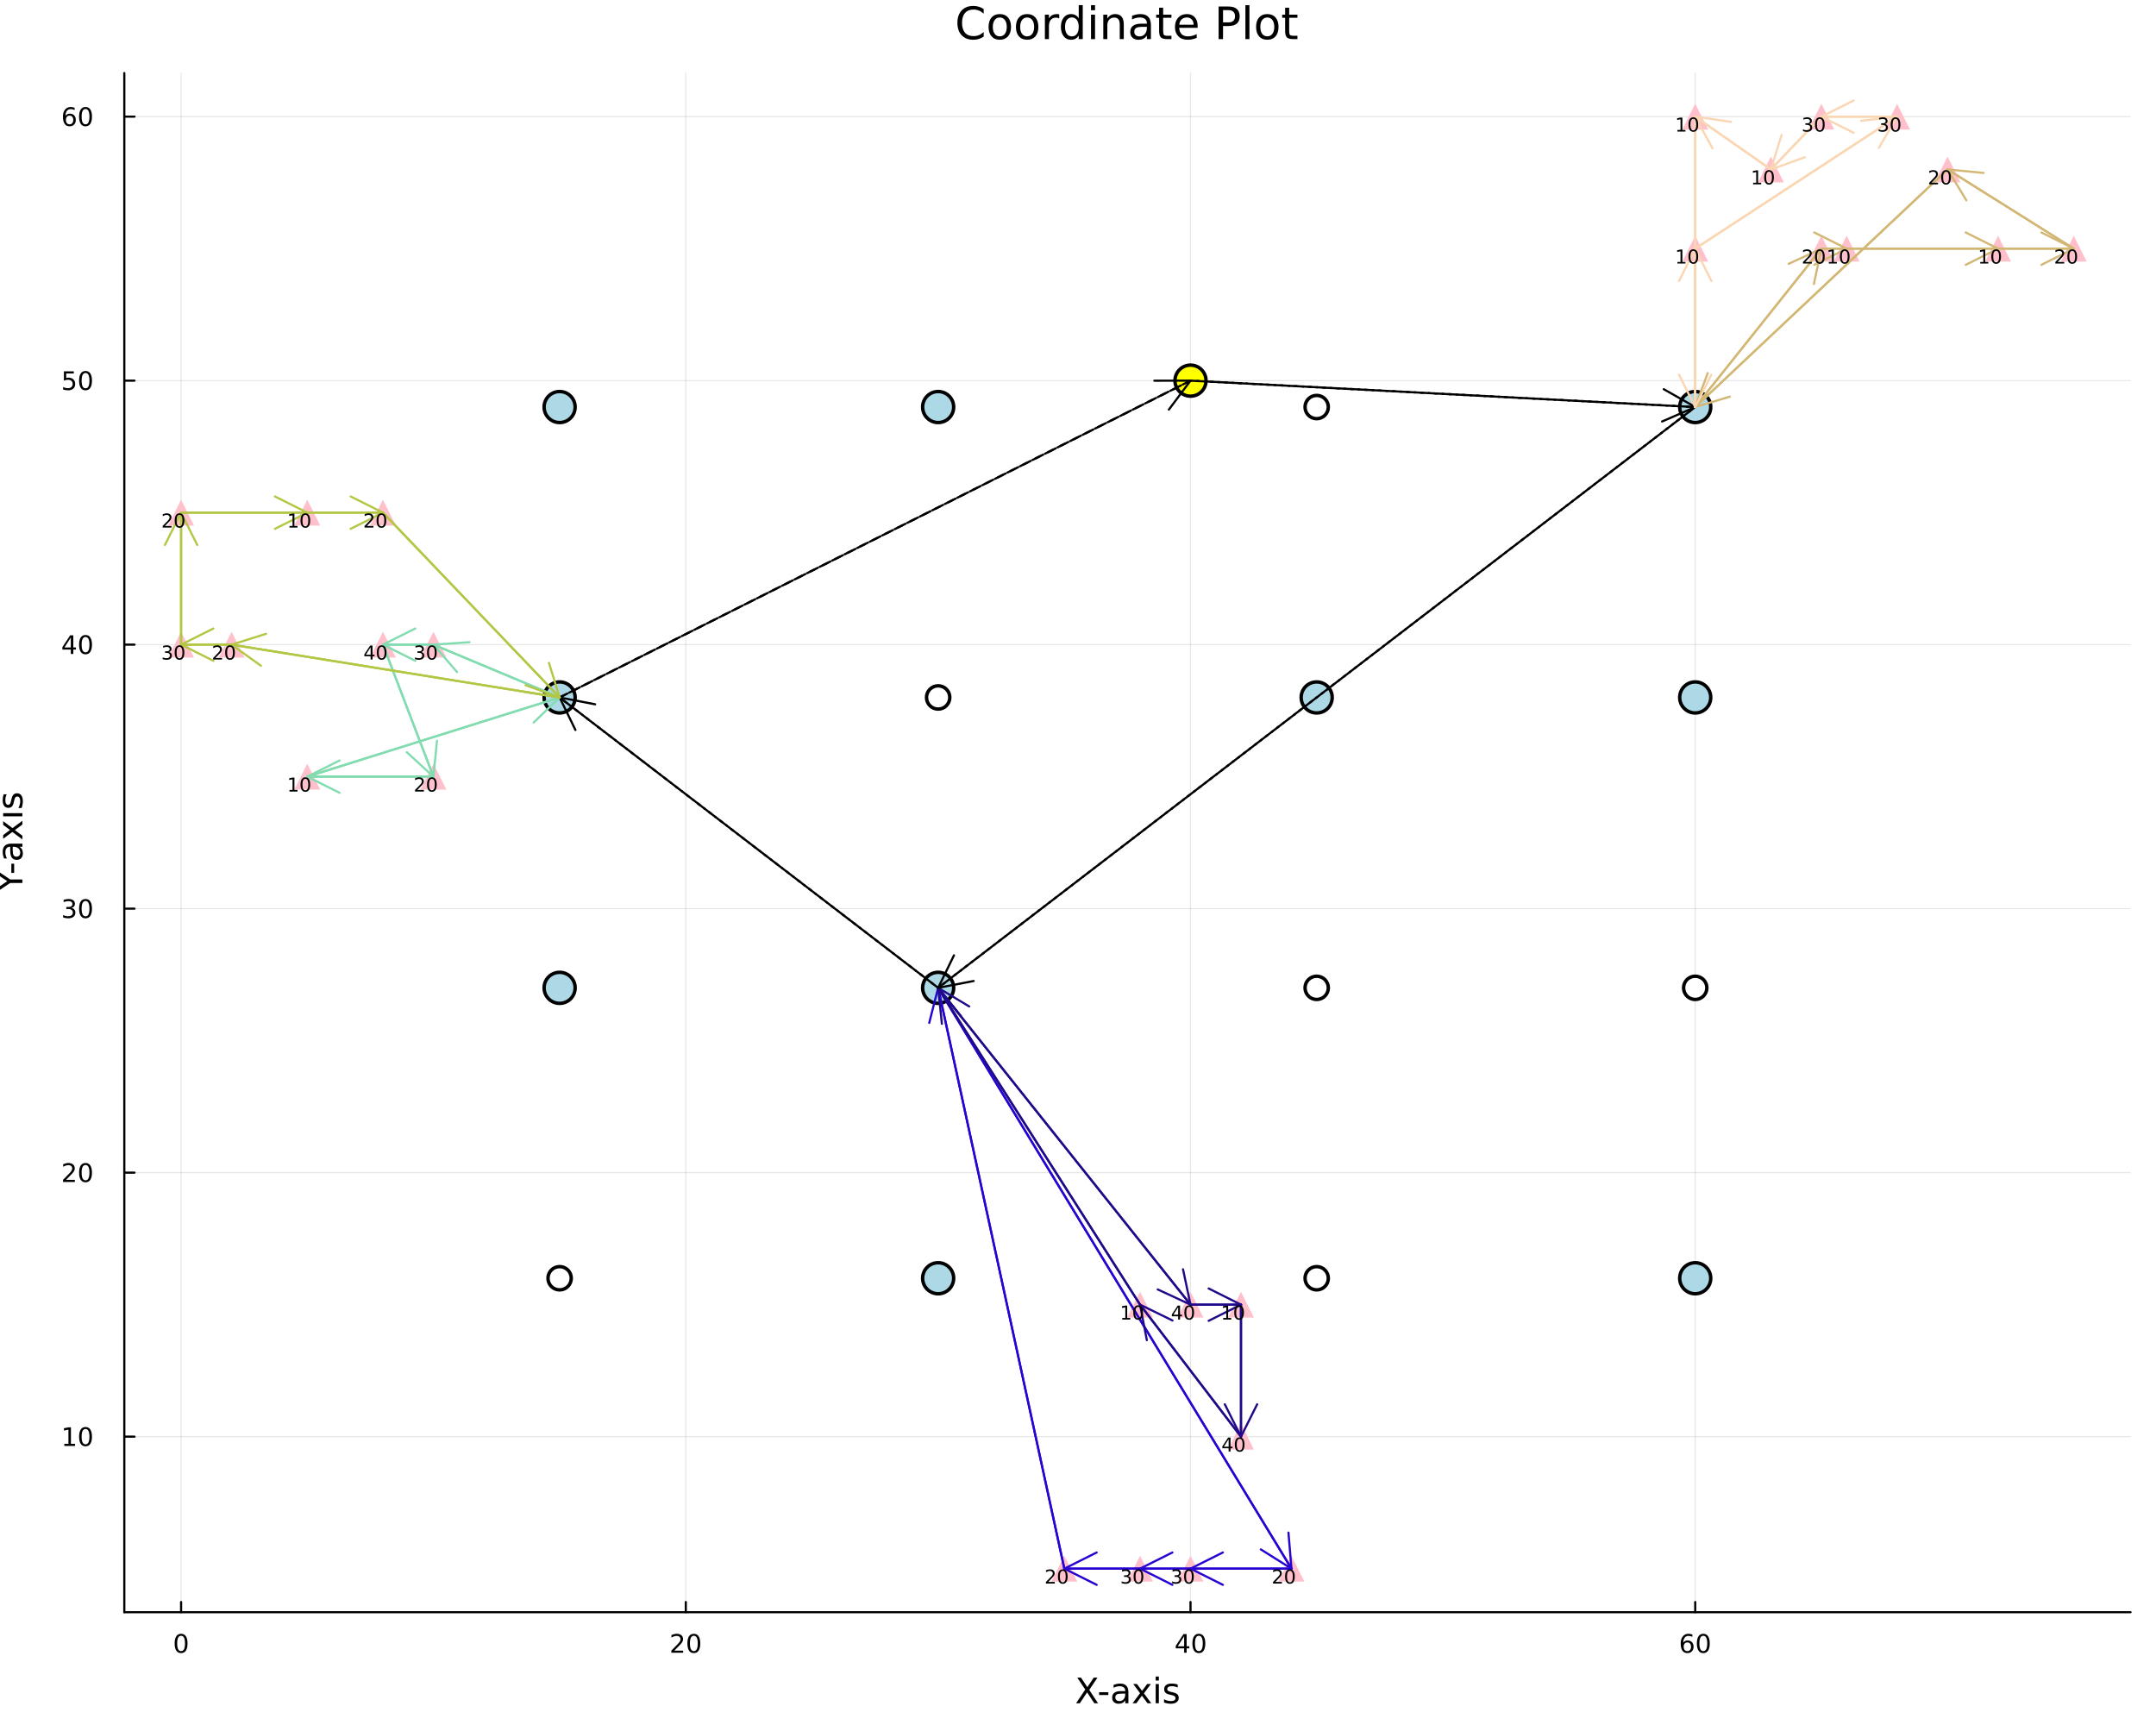 <?xml version="1.0" encoding="utf-8"?>
<svg xmlns="http://www.w3.org/2000/svg" xmlns:xlink="http://www.w3.org/1999/xlink" width="1000" height="800" viewBox="0 0 4000 3200">
<rect x="0" y="0" width="4000" height="3200" fill="#808080" stroke="none"/>
<defs>
  <clipPath id="clip200">
    <rect x="0" y="0" width="4000" height="3200"/>
  </clipPath>
</defs>
<path clip-path="url(#clip200)" d="M0 3200 L4000 3200 L4000 -1.77636e-13 L0 -1.77636e-13  Z" fill="#ffffff" fill-rule="evenodd" fill-opacity="1"/>
<defs>
  <clipPath id="clip201">
    <rect x="800" y="0" width="2801" height="2801"/>
  </clipPath>
</defs>
<path clip-path="url(#clip200)" d="M230.625 2990.76 L3952.76 2990.76 L3952.76 135.568 L230.625 135.568  Z" fill="#ffffff" fill-rule="evenodd" fill-opacity="1"/>
<defs>
  <clipPath id="clip202">
    <rect x="230" y="135" width="3723" height="2856"/>
  </clipPath>
</defs>
<polyline clip-path="url(#clip202)" style="stroke:#000000; stroke-linecap:round; stroke-linejoin:round; stroke-width:2; stroke-opacity:0.1; fill:none" points="335.968,2990.76 335.968,135.568 "/>
<polyline clip-path="url(#clip202)" style="stroke:#000000; stroke-linecap:round; stroke-linejoin:round; stroke-width:2; stroke-opacity:0.1; fill:none" points="1272.35,2990.76 1272.35,135.568 "/>
<polyline clip-path="url(#clip202)" style="stroke:#000000; stroke-linecap:round; stroke-linejoin:round; stroke-width:2; stroke-opacity:0.1; fill:none" points="2208.74,2990.76 2208.74,135.568 "/>
<polyline clip-path="url(#clip202)" style="stroke:#000000; stroke-linecap:round; stroke-linejoin:round; stroke-width:2; stroke-opacity:0.1; fill:none" points="3145.12,2990.76 3145.12,135.568 "/>
<polyline clip-path="url(#clip200)" style="stroke:#000000; stroke-linecap:round; stroke-linejoin:round; stroke-width:4; stroke-opacity:1; fill:none" points="230.625,2990.76 3952.76,2990.76 "/>
<polyline clip-path="url(#clip200)" style="stroke:#000000; stroke-linecap:round; stroke-linejoin:round; stroke-width:4; stroke-opacity:1; fill:none" points="335.968,2990.76 335.968,2971.87 "/>
<polyline clip-path="url(#clip200)" style="stroke:#000000; stroke-linecap:round; stroke-linejoin:round; stroke-width:4; stroke-opacity:1; fill:none" points="1272.35,2990.76 1272.35,2971.87 "/>
<polyline clip-path="url(#clip200)" style="stroke:#000000; stroke-linecap:round; stroke-linejoin:round; stroke-width:4; stroke-opacity:1; fill:none" points="2208.74,2990.76 2208.74,2971.87 "/>
<polyline clip-path="url(#clip200)" style="stroke:#000000; stroke-linecap:round; stroke-linejoin:round; stroke-width:4; stroke-opacity:1; fill:none" points="3145.12,2990.76 3145.12,2971.87 "/>
<path clip-path="url(#clip200)" d="M335.968 3034.48 Q332.357 3034.48 330.529 3038.05 Q328.723 3041.59 328.723 3048.72 Q328.723 3055.83 330.529 3059.39 Q332.357 3062.93 335.968 3062.93 Q339.603 3062.93 341.408 3059.39 Q343.237 3055.83 343.237 3048.72 Q343.237 3041.59 341.408 3038.05 Q339.603 3034.48 335.968 3034.48 M335.968 3030.78 Q341.778 3030.78 344.834 3035.39 Q347.913 3039.97 347.913 3048.72 Q347.913 3057.45 344.834 3062.05 Q341.778 3066.64 335.968 3066.64 Q330.158 3066.64 327.079 3062.05 Q324.024 3057.45 324.024 3048.72 Q324.024 3039.97 327.079 3035.39 Q330.158 3030.78 335.968 3030.78 Z" fill="#000000" fill-rule="nonzero" fill-opacity="1" /><path clip-path="url(#clip200)" d="M1251.13 3062.03 L1267.45 3062.03 L1267.45 3065.96 L1245.5 3065.96 L1245.5 3062.03 Q1248.16 3059.27 1252.75 3054.64 Q1257.35 3049.99 1258.53 3048.65 Q1260.78 3046.13 1261.66 3044.39 Q1262.56 3042.63 1262.56 3040.94 Q1262.56 3038.19 1260.62 3036.45 Q1258.7 3034.71 1255.59 3034.71 Q1253.4 3034.71 1250.94 3035.48 Q1248.51 3036.24 1245.73 3037.79 L1245.73 3033.07 Q1248.56 3031.94 1251.01 3031.36 Q1253.46 3030.78 1255.5 3030.78 Q1260.87 3030.78 1264.07 3033.46 Q1267.26 3036.15 1267.26 3040.64 Q1267.26 3042.77 1266.45 3044.69 Q1265.66 3046.59 1263.56 3049.18 Q1262.98 3049.85 1259.88 3053.07 Q1256.77 3056.26 1251.13 3062.03 Z" fill="#000000" fill-rule="nonzero" fill-opacity="1" /><path clip-path="url(#clip200)" d="M1287.26 3034.48 Q1283.65 3034.48 1281.82 3038.05 Q1280.02 3041.59 1280.02 3048.72 Q1280.02 3055.83 1281.82 3059.39 Q1283.65 3062.93 1287.26 3062.93 Q1290.9 3062.93 1292.7 3059.39 Q1294.53 3055.83 1294.53 3048.72 Q1294.53 3041.59 1292.7 3038.05 Q1290.9 3034.48 1287.26 3034.48 M1287.26 3030.78 Q1293.07 3030.78 1296.13 3035.39 Q1299.21 3039.97 1299.21 3048.72 Q1299.21 3057.45 1296.13 3062.05 Q1293.07 3066.64 1287.26 3066.64 Q1281.45 3066.64 1278.37 3062.05 Q1275.32 3057.45 1275.32 3048.72 Q1275.32 3039.97 1278.37 3035.39 Q1281.45 3030.78 1287.26 3030.78 Z" fill="#000000" fill-rule="nonzero" fill-opacity="1" /><path clip-path="url(#clip200)" d="M2196.91 3035.48 L2185.1 3053.93 L2196.91 3053.93 L2196.91 3035.48 M2195.68 3031.4 L2201.56 3031.4 L2201.56 3053.93 L2206.49 3053.93 L2206.49 3057.82 L2201.56 3057.82 L2201.56 3065.96 L2196.91 3065.96 L2196.91 3057.82 L2181.31 3057.82 L2181.31 3053.3 L2195.68 3031.4 Z" fill="#000000" fill-rule="nonzero" fill-opacity="1" /><path clip-path="url(#clip200)" d="M2224.22 3034.48 Q2220.61 3034.48 2218.78 3038.05 Q2216.98 3041.59 2216.98 3048.72 Q2216.98 3055.83 2218.78 3059.39 Q2220.61 3062.93 2224.22 3062.93 Q2227.86 3062.93 2229.66 3059.39 Q2231.49 3055.83 2231.49 3048.72 Q2231.49 3041.59 2229.66 3038.05 Q2227.86 3034.48 2224.22 3034.48 M2224.22 3030.78 Q2230.03 3030.78 2233.09 3035.39 Q2236.17 3039.97 2236.17 3048.72 Q2236.17 3057.45 2233.09 3062.05 Q2230.03 3066.64 2224.22 3066.64 Q2218.41 3066.64 2215.34 3062.05 Q2212.28 3057.45 2212.28 3048.72 Q2212.28 3039.97 2215.34 3035.39 Q2218.41 3030.78 2224.22 3030.78 Z" fill="#000000" fill-rule="nonzero" fill-opacity="1" /><path clip-path="url(#clip200)" d="M3130.53 3046.82 Q3127.38 3046.82 3125.53 3048.97 Q3123.7 3051.13 3123.7 3054.88 Q3123.7 3058.6 3125.53 3060.78 Q3127.38 3062.93 3130.53 3062.93 Q3133.68 3062.93 3135.51 3060.78 Q3137.36 3058.6 3137.36 3054.88 Q3137.36 3051.13 3135.51 3048.97 Q3133.68 3046.82 3130.53 3046.82 M3139.81 3032.17 L3139.81 3036.43 Q3138.05 3035.59 3136.25 3035.15 Q3134.46 3034.71 3132.7 3034.71 Q3128.08 3034.71 3125.62 3037.84 Q3123.19 3040.96 3122.84 3047.28 Q3124.21 3045.27 3126.27 3044.2 Q3128.33 3043.12 3130.81 3043.12 Q3136.01 3043.12 3139.02 3046.29 Q3142.06 3049.44 3142.06 3054.88 Q3142.06 3060.2 3138.91 3063.42 Q3135.76 3066.64 3130.53 3066.64 Q3124.53 3066.64 3121.36 3062.05 Q3118.19 3057.45 3118.19 3048.72 Q3118.19 3040.52 3122.08 3035.66 Q3125.97 3030.78 3132.52 3030.78 Q3134.28 3030.78 3136.06 3031.13 Q3137.87 3031.47 3139.81 3032.17 Z" fill="#000000" fill-rule="nonzero" fill-opacity="1" /><path clip-path="url(#clip200)" d="M3160.11 3034.48 Q3156.5 3034.48 3154.67 3038.05 Q3152.87 3041.59 3152.87 3048.72 Q3152.87 3055.83 3154.67 3059.39 Q3156.5 3062.93 3160.11 3062.93 Q3163.75 3062.93 3165.55 3059.39 Q3167.38 3055.83 3167.38 3048.72 Q3167.38 3041.59 3165.55 3038.05 Q3163.75 3034.48 3160.11 3034.48 M3160.11 3030.78 Q3165.92 3030.78 3168.98 3035.39 Q3172.06 3039.97 3172.06 3048.72 Q3172.06 3057.45 3168.98 3062.05 Q3165.92 3066.64 3160.11 3066.64 Q3154.3 3066.64 3151.22 3062.05 Q3148.17 3057.45 3148.17 3048.72 Q3148.17 3039.97 3151.22 3035.39 Q3154.3 3030.78 3160.11 3030.78 Z" fill="#000000" fill-rule="nonzero" fill-opacity="1" /><path clip-path="url(#clip200)" d="M1998.66 3112.11 L2005.56 3112.11 L2017.37 3129.77 L2029.24 3112.11 L2036.15 3112.11 L2020.87 3134.93 L2037.17 3159.63 L2030.26 3159.63 L2016.89 3139.42 L2003.43 3159.63 L1996.49 3159.63 L2013.46 3134.26 L1998.66 3112.11 Z" fill="#000000" fill-rule="nonzero" fill-opacity="1" /><path clip-path="url(#clip200)" d="M2039.14 3139.16 L2056.3 3139.16 L2056.3 3144.38 L2039.14 3144.38 L2039.14 3139.16 Z" fill="#000000" fill-rule="nonzero" fill-opacity="1" /><path clip-path="url(#clip200)" d="M2081.82 3141.71 Q2074.73 3141.71 2071.99 3143.33 Q2069.25 3144.95 2069.25 3148.87 Q2069.25 3151.99 2071.29 3153.84 Q2073.36 3155.65 2076.89 3155.65 Q2081.76 3155.65 2084.69 3152.21 Q2087.65 3148.74 2087.65 3143.01 L2087.65 3141.71 L2081.82 3141.71 M2093.5 3139.29 L2093.5 3159.63 L2087.65 3159.63 L2087.65 3154.22 Q2085.64 3157.46 2082.65 3159.02 Q2079.66 3160.55 2075.33 3160.55 Q2069.86 3160.55 2066.61 3157.5 Q2063.39 3154.41 2063.39 3149.25 Q2063.39 3143.24 2067.41 3140.18 Q2071.45 3137.13 2079.44 3137.13 L2087.65 3137.13 L2087.65 3136.55 Q2087.65 3132.51 2084.97 3130.31 Q2082.33 3128.09 2077.53 3128.09 Q2074.47 3128.09 2071.57 3128.82 Q2068.68 3129.55 2066 3131.01 L2066 3125.6 Q2069.22 3124.36 2072.24 3123.76 Q2075.27 3123.12 2078.13 3123.12 Q2085.87 3123.12 2089.69 3127.13 Q2093.5 3131.14 2093.5 3139.29 Z" fill="#000000" fill-rule="nonzero" fill-opacity="1" /><path clip-path="url(#clip200)" d="M2135.2 3123.98 L2122.31 3141.33 L2135.87 3159.63 L2128.96 3159.63 L2118.59 3145.62 L2108.21 3159.63 L2101.3 3159.63 L2115.15 3140.98 L2102.48 3123.98 L2109.39 3123.98 L2118.84 3136.68 L2128.29 3123.98 L2135.2 3123.98 Z" fill="#000000" fill-rule="nonzero" fill-opacity="1" /><path clip-path="url(#clip200)" d="M2144.14 3123.98 L2150 3123.98 L2150 3159.63 L2144.14 3159.63 L2144.14 3123.98 M2144.14 3110.1 L2150 3110.1 L2150 3117.52 L2144.14 3117.52 L2144.14 3110.1 Z" fill="#000000" fill-rule="nonzero" fill-opacity="1" /><path clip-path="url(#clip200)" d="M2184.98 3125.03 L2184.98 3130.57 Q2182.5 3129.3 2179.82 3128.66 Q2177.15 3128.02 2174.29 3128.02 Q2169.92 3128.02 2167.73 3129.36 Q2165.56 3130.7 2165.56 3133.37 Q2165.56 3135.41 2167.12 3136.58 Q2168.68 3137.73 2173.39 3138.78 L2175.4 3139.23 Q2181.64 3140.56 2184.25 3143.01 Q2186.89 3145.43 2186.89 3149.79 Q2186.89 3154.76 2182.94 3157.65 Q2179.03 3160.55 2172.15 3160.55 Q2169.29 3160.55 2166.17 3159.98 Q2163.08 3159.44 2159.64 3158.32 L2159.64 3152.28 Q2162.89 3153.96 2166.04 3154.82 Q2169.19 3155.65 2172.28 3155.65 Q2176.42 3155.65 2178.65 3154.25 Q2180.87 3152.82 2180.87 3150.24 Q2180.87 3147.85 2179.25 3146.58 Q2177.66 3145.31 2172.22 3144.13 L2170.18 3143.65 Q2164.74 3142.5 2162.32 3140.15 Q2159.9 3137.76 2159.9 3133.62 Q2159.9 3128.6 2163.46 3125.86 Q2167.03 3123.12 2173.59 3123.12 Q2176.83 3123.12 2179.7 3123.6 Q2182.56 3124.08 2184.98 3125.03 Z" fill="#000000" fill-rule="nonzero" fill-opacity="1" /><polyline clip-path="url(#clip202)" style="stroke:#000000; stroke-linecap:round; stroke-linejoin:round; stroke-width:2; stroke-opacity:0.1; fill:none" points="230.625,2665.09 3952.76,2665.09 "/>
<polyline clip-path="url(#clip202)" style="stroke:#000000; stroke-linecap:round; stroke-linejoin:round; stroke-width:2; stroke-opacity:0.1; fill:none" points="230.625,2175.34 3952.76,2175.34 "/>
<polyline clip-path="url(#clip202)" style="stroke:#000000; stroke-linecap:round; stroke-linejoin:round; stroke-width:2; stroke-opacity:0.1; fill:none" points="230.625,1685.6 3952.76,1685.6 "/>
<polyline clip-path="url(#clip202)" style="stroke:#000000; stroke-linecap:round; stroke-linejoin:round; stroke-width:2; stroke-opacity:0.1; fill:none" points="230.625,1195.86 3952.76,1195.86 "/>
<polyline clip-path="url(#clip202)" style="stroke:#000000; stroke-linecap:round; stroke-linejoin:round; stroke-width:2; stroke-opacity:0.1; fill:none" points="230.625,706.118 3952.76,706.118 "/>
<polyline clip-path="url(#clip202)" style="stroke:#000000; stroke-linecap:round; stroke-linejoin:round; stroke-width:2; stroke-opacity:0.1; fill:none" points="230.625,216.376 3952.76,216.376 "/>
<polyline clip-path="url(#clip200)" style="stroke:#000000; stroke-linecap:round; stroke-linejoin:round; stroke-width:4; stroke-opacity:1; fill:none" points="230.625,2990.76 230.625,135.568 "/>
<polyline clip-path="url(#clip200)" style="stroke:#000000; stroke-linecap:round; stroke-linejoin:round; stroke-width:4; stroke-opacity:1; fill:none" points="230.625,2665.09 249.523,2665.09 "/>
<polyline clip-path="url(#clip200)" style="stroke:#000000; stroke-linecap:round; stroke-linejoin:round; stroke-width:4; stroke-opacity:1; fill:none" points="230.625,2175.34 249.523,2175.34 "/>
<polyline clip-path="url(#clip200)" style="stroke:#000000; stroke-linecap:round; stroke-linejoin:round; stroke-width:4; stroke-opacity:1; fill:none" points="230.625,1685.6 249.523,1685.6 "/>
<polyline clip-path="url(#clip200)" style="stroke:#000000; stroke-linecap:round; stroke-linejoin:round; stroke-width:4; stroke-opacity:1; fill:none" points="230.625,1195.86 249.523,1195.86 "/>
<polyline clip-path="url(#clip200)" style="stroke:#000000; stroke-linecap:round; stroke-linejoin:round; stroke-width:4; stroke-opacity:1; fill:none" points="230.625,706.118 249.523,706.118 "/>
<polyline clip-path="url(#clip200)" style="stroke:#000000; stroke-linecap:round; stroke-linejoin:round; stroke-width:4; stroke-opacity:1; fill:none" points="230.625,216.376 249.523,216.376 "/>
<path clip-path="url(#clip200)" d="M119.329 2678.43 L126.968 2678.43 L126.968 2652.06 L118.658 2653.73 L118.658 2649.47 L126.922 2647.81 L131.597 2647.81 L131.597 2678.43 L139.236 2678.43 L139.236 2682.37 L119.329 2682.37 L119.329 2678.43 Z" fill="#000000" fill-rule="nonzero" fill-opacity="1" /><path clip-path="url(#clip200)" d="M158.681 2650.88 Q155.07 2650.88 153.241 2654.45 Q151.435 2657.99 151.435 2665.12 Q151.435 2672.23 153.241 2675.79 Q155.07 2679.33 158.681 2679.33 Q162.315 2679.33 164.12 2675.79 Q165.949 2672.23 165.949 2665.12 Q165.949 2657.99 164.12 2654.45 Q162.315 2650.88 158.681 2650.88 M158.681 2647.18 Q164.491 2647.18 167.546 2651.79 Q170.625 2656.37 170.625 2665.12 Q170.625 2673.85 167.546 2678.45 Q164.491 2683.04 158.681 2683.04 Q152.87 2683.04 149.792 2678.45 Q146.736 2673.85 146.736 2665.12 Q146.736 2656.37 149.792 2651.79 Q152.87 2647.18 158.681 2647.18 Z" fill="#000000" fill-rule="nonzero" fill-opacity="1" /><path clip-path="url(#clip200)" d="M122.547 2188.69 L138.866 2188.69 L138.866 2192.62 L116.922 2192.62 L116.922 2188.69 Q119.584 2185.93 124.167 2181.3 Q128.773 2176.65 129.954 2175.31 Q132.199 2172.79 133.079 2171.05 Q133.982 2169.29 133.982 2167.6 Q133.982 2164.85 132.037 2163.11 Q130.116 2161.37 127.014 2161.37 Q124.815 2161.37 122.361 2162.14 Q119.931 2162.9 117.153 2164.45 L117.153 2159.73 Q119.977 2158.6 122.431 2158.02 Q124.884 2157.44 126.922 2157.44 Q132.292 2157.44 135.486 2160.12 Q138.681 2162.81 138.681 2167.3 Q138.681 2169.43 137.871 2171.35 Q137.083 2173.25 134.977 2175.84 Q134.398 2176.51 131.296 2179.73 Q128.195 2182.92 122.547 2188.69 Z" fill="#000000" fill-rule="nonzero" fill-opacity="1" /><path clip-path="url(#clip200)" d="M158.681 2161.14 Q155.07 2161.14 153.241 2164.71 Q151.435 2168.25 151.435 2175.38 Q151.435 2182.48 153.241 2186.05 Q155.07 2189.59 158.681 2189.59 Q162.315 2189.59 164.12 2186.05 Q165.949 2182.48 165.949 2175.38 Q165.949 2168.25 164.12 2164.71 Q162.315 2161.14 158.681 2161.14 M158.681 2157.44 Q164.491 2157.44 167.546 2162.04 Q170.625 2166.63 170.625 2175.38 Q170.625 2184.1 167.546 2188.71 Q164.491 2193.29 158.681 2193.29 Q152.87 2193.29 149.792 2188.71 Q146.736 2184.1 146.736 2175.38 Q146.736 2166.63 149.792 2162.04 Q152.87 2157.44 158.681 2157.44 Z" fill="#000000" fill-rule="nonzero" fill-opacity="1" /><path clip-path="url(#clip200)" d="M132.685 1684.25 Q136.042 1684.96 137.917 1687.23 Q139.815 1689.5 139.815 1692.84 Q139.815 1697.95 136.296 1700.75 Q132.778 1703.55 126.297 1703.55 Q124.121 1703.55 121.806 1703.11 Q119.514 1702.7 117.06 1701.84 L117.06 1697.33 Q119.005 1698.46 121.32 1699.04 Q123.634 1699.62 126.158 1699.62 Q130.556 1699.62 132.847 1697.88 Q135.162 1696.15 135.162 1692.84 Q135.162 1689.78 133.009 1688.07 Q130.88 1686.33 127.06 1686.33 L123.033 1686.33 L123.033 1682.49 L127.246 1682.49 Q130.695 1682.49 132.523 1681.12 Q134.352 1679.73 134.352 1677.14 Q134.352 1674.48 132.454 1673.07 Q130.579 1671.63 127.06 1671.63 Q125.139 1671.63 122.94 1672.05 Q120.741 1672.46 118.102 1673.34 L118.102 1669.18 Q120.764 1668.44 123.079 1668.07 Q125.417 1667.7 127.477 1667.7 Q132.801 1667.7 135.903 1670.13 Q139.005 1672.53 139.005 1676.65 Q139.005 1679.53 137.361 1681.52 Q135.718 1683.48 132.685 1684.25 Z" fill="#000000" fill-rule="nonzero" fill-opacity="1" /><path clip-path="url(#clip200)" d="M158.681 1671.4 Q155.07 1671.4 153.241 1674.96 Q151.435 1678.51 151.435 1685.64 Q151.435 1692.74 153.241 1696.31 Q155.07 1699.85 158.681 1699.85 Q162.315 1699.85 164.12 1696.31 Q165.949 1692.74 165.949 1685.64 Q165.949 1678.51 164.12 1674.96 Q162.315 1671.4 158.681 1671.4 M158.681 1667.7 Q164.491 1667.7 167.546 1672.3 Q170.625 1676.89 170.625 1685.64 Q170.625 1694.36 167.546 1698.97 Q164.491 1703.55 158.681 1703.55 Q152.87 1703.55 149.792 1698.97 Q146.736 1694.36 146.736 1685.64 Q146.736 1676.89 149.792 1672.3 Q152.87 1667.7 158.681 1667.7 Z" fill="#000000" fill-rule="nonzero" fill-opacity="1" /><path clip-path="url(#clip200)" d="M131.366 1182.65 L119.56 1201.1 L131.366 1201.1 L131.366 1182.65 M130.139 1178.58 L136.019 1178.58 L136.019 1201.1 L140.949 1201.1 L140.949 1204.99 L136.019 1204.99 L136.019 1213.14 L131.366 1213.14 L131.366 1204.99 L115.764 1204.99 L115.764 1200.48 L130.139 1178.58 Z" fill="#000000" fill-rule="nonzero" fill-opacity="1" /><path clip-path="url(#clip200)" d="M158.681 1181.66 Q155.07 1181.66 153.241 1185.22 Q151.435 1188.76 151.435 1195.89 Q151.435 1203 153.241 1206.57 Q155.07 1210.11 158.681 1210.11 Q162.315 1210.11 164.12 1206.57 Q165.949 1203 165.949 1195.89 Q165.949 1188.76 164.12 1185.22 Q162.315 1181.66 158.681 1181.66 M158.681 1177.95 Q164.491 1177.95 167.546 1182.56 Q170.625 1187.14 170.625 1195.89 Q170.625 1204.62 167.546 1209.23 Q164.491 1213.81 158.681 1213.81 Q152.87 1213.81 149.792 1209.23 Q146.736 1204.62 146.736 1195.89 Q146.736 1187.14 149.792 1182.56 Q152.87 1177.95 158.681 1177.95 Z" fill="#000000" fill-rule="nonzero" fill-opacity="1" /><path clip-path="url(#clip200)" d="M118.565 688.838 L136.921 688.838 L136.921 692.773 L122.847 692.773 L122.847 701.245 Q123.866 700.898 124.884 700.736 Q125.903 700.55 126.922 700.55 Q132.709 700.55 136.088 703.722 Q139.468 706.893 139.468 712.31 Q139.468 717.888 135.996 720.99 Q132.523 724.069 126.204 724.069 Q124.028 724.069 121.759 723.698 Q119.514 723.328 117.107 722.587 L117.107 717.888 Q119.19 719.023 121.412 719.578 Q123.634 720.134 126.111 720.134 Q130.116 720.134 132.454 718.027 Q134.792 715.921 134.792 712.31 Q134.792 708.699 132.454 706.592 Q130.116 704.486 126.111 704.486 Q124.236 704.486 122.361 704.902 Q120.51 705.319 118.565 706.199 L118.565 688.838 Z" fill="#000000" fill-rule="nonzero" fill-opacity="1" /><path clip-path="url(#clip200)" d="M158.681 691.916 Q155.07 691.916 153.241 695.481 Q151.435 699.023 151.435 706.152 Q151.435 713.259 153.241 716.823 Q155.07 720.365 158.681 720.365 Q162.315 720.365 164.12 716.823 Q165.949 713.259 165.949 706.152 Q165.949 699.023 164.12 695.481 Q162.315 691.916 158.681 691.916 M158.681 688.213 Q164.491 688.213 167.546 692.819 Q170.625 697.402 170.625 706.152 Q170.625 714.879 167.546 719.486 Q164.491 724.069 158.681 724.069 Q152.87 724.069 149.792 719.486 Q146.736 714.879 146.736 706.152 Q146.736 697.402 149.792 692.819 Q152.87 688.213 158.681 688.213 Z" fill="#000000" fill-rule="nonzero" fill-opacity="1" /><path clip-path="url(#clip200)" d="M129.097 214.512 Q125.949 214.512 124.097 216.665 Q122.269 218.818 122.269 222.568 Q122.269 226.294 124.097 228.47 Q125.949 230.623 129.097 230.623 Q132.246 230.623 134.074 228.47 Q135.926 226.294 135.926 222.568 Q135.926 218.818 134.074 216.665 Q132.246 214.512 129.097 214.512 M138.38 199.859 L138.38 204.119 Q136.621 203.285 134.815 202.846 Q133.033 202.406 131.273 202.406 Q126.644 202.406 124.19 205.531 Q121.759 208.656 121.412 214.975 Q122.778 212.961 124.838 211.896 Q126.898 210.808 129.375 210.808 Q134.584 210.808 137.593 213.98 Q140.625 217.128 140.625 222.568 Q140.625 227.892 137.477 231.109 Q134.329 234.327 129.097 234.327 Q123.102 234.327 119.931 229.744 Q116.76 225.137 116.76 216.41 Q116.76 208.216 120.648 203.355 Q124.537 198.471 131.088 198.471 Q132.847 198.471 134.63 198.818 Q136.435 199.165 138.38 199.859 Z" fill="#000000" fill-rule="nonzero" fill-opacity="1" /><path clip-path="url(#clip200)" d="M158.681 202.174 Q155.07 202.174 153.241 205.739 Q151.435 209.281 151.435 216.41 Q151.435 223.517 153.241 227.082 Q155.07 230.623 158.681 230.623 Q162.315 230.623 164.12 227.082 Q165.949 223.517 165.949 216.41 Q165.949 209.281 164.12 205.739 Q162.315 202.174 158.681 202.174 M158.681 198.471 Q164.491 198.471 167.546 203.077 Q170.625 207.66 170.625 216.41 Q170.625 225.137 167.546 229.744 Q164.491 234.327 158.681 234.327 Q152.87 234.327 149.792 229.744 Q146.736 225.137 146.736 216.41 Q146.736 207.66 149.792 203.077 Q152.87 198.471 158.681 198.471 Z" fill="#000000" fill-rule="nonzero" fill-opacity="1" /><path clip-path="url(#clip200)" d="M-6.012 1654.74 L-6.012 1647.83 L13.531 1634.65 L-6.012 1621.57 L-6.012 1614.66 L18.878 1631.47 L41.508 1631.47 L41.508 1637.93 L18.878 1637.93 L-6.012 1654.74 Z" fill="#000000" fill-rule="nonzero" fill-opacity="1" /><path clip-path="url(#clip200)" d="M21.042 1619.34 L21.042 1602.19 L26.262 1602.19 L26.262 1619.34 L21.042 1619.34 Z" fill="#000000" fill-rule="nonzero" fill-opacity="1" /><path clip-path="url(#clip200)" d="M23.589 1576.66 Q23.589 1583.76 25.212 1586.5 Q26.835 1589.23 30.75 1589.23 Q33.869 1589.23 35.715 1587.2 Q37.53 1585.13 37.53 1581.59 Q37.53 1576.72 34.092 1573.8 Q30.623 1570.84 24.894 1570.84 L23.589 1570.84 L23.589 1576.66 M21.17 1564.98 L41.508 1564.98 L41.508 1570.84 L36.097 1570.84 Q39.344 1572.84 40.903 1575.83 Q42.431 1578.83 42.431 1583.15 Q42.431 1588.63 39.376 1591.88 Q36.288 1595.09 31.132 1595.09 Q25.116 1595.09 22.061 1591.08 Q19.005 1587.04 19.005 1579.05 L19.005 1570.84 L18.433 1570.84 Q14.39 1570.84 12.194 1573.51 Q9.966 1576.15 9.966 1580.96 Q9.966 1584.01 10.698 1586.91 Q11.43 1589.81 12.894 1592.48 L7.483 1592.48 Q6.242 1589.27 5.637 1586.24 Q5.001 1583.22 5.001 1580.35 Q5.001 1572.62 9.011 1568.8 Q13.022 1564.98 21.17 1564.98 Z" fill="#000000" fill-rule="nonzero" fill-opacity="1" /><path clip-path="url(#clip200)" d="M5.86 1523.28 L23.207 1536.18 L41.508 1522.62 L41.508 1529.52 L27.504 1539.9 L41.508 1550.28 L41.508 1557.18 L22.857 1543.34 L5.86 1556 L5.86 1549.1 L18.56 1539.64 L5.86 1530.19 L5.86 1523.28 Z" fill="#000000" fill-rule="nonzero" fill-opacity="1" /><path clip-path="url(#clip200)" d="M5.86 1514.34 L5.86 1508.48 L41.508 1508.48 L41.508 1514.34 L5.86 1514.34 M-8.017 1514.34 L-8.017 1508.48 L-0.601 1508.48 L-0.601 1514.34 L-8.017 1514.34 Z" fill="#000000" fill-rule="nonzero" fill-opacity="1" /><path clip-path="url(#clip200)" d="M6.911 1473.51 L12.449 1473.51 Q11.176 1475.99 10.539 1478.66 Q9.902 1481.33 9.902 1484.2 Q9.902 1488.56 11.239 1490.76 Q12.576 1492.92 15.25 1492.92 Q17.287 1492.92 18.464 1491.36 Q19.61 1489.8 20.66 1485.09 L21.106 1483.09 Q22.443 1476.85 24.894 1474.24 Q27.313 1471.6 31.673 1471.6 Q36.638 1471.6 39.535 1475.54 Q42.431 1479.46 42.431 1486.33 Q42.431 1489.2 41.858 1492.32 Q41.317 1495.4 40.203 1498.84 L34.156 1498.84 Q35.843 1495.59 36.702 1492.44 Q37.53 1489.29 37.53 1486.2 Q37.53 1482.07 36.129 1479.84 Q34.697 1477.61 32.119 1477.61 Q29.732 1477.61 28.459 1479.23 Q27.185 1480.83 26.008 1486.27 L25.53 1488.31 Q24.384 1493.75 22.029 1496.17 Q19.642 1498.59 15.504 1498.59 Q10.475 1498.59 7.738 1495.02 Q5.001 1491.46 5.001 1484.9 Q5.001 1481.65 5.478 1478.79 Q5.956 1475.92 6.911 1473.51 Z" fill="#000000" fill-rule="nonzero" fill-opacity="1" /><path clip-path="url(#clip200)" d="M1825.02 16.755 L1825.02 25.383 Q1820.89 21.535 1816.19 19.631 Q1811.53 17.727 1806.26 17.727 Q1795.89 17.727 1790.38 24.087 Q1784.87 30.406 1784.87 42.397 Q1784.87 54.347 1790.38 60.707 Q1795.89 67.026 1806.26 67.026 Q1811.53 67.026 1816.19 65.122 Q1820.89 63.218 1825.02 59.37 L1825.02 67.918 Q1820.73 70.834 1815.9 72.292 Q1811.12 73.751 1805.78 73.751 Q1792.05 73.751 1784.15 65.365 Q1776.25 56.94 1776.25 42.397 Q1776.25 27.814 1784.15 19.428 Q1792.05 11.002 1805.78 11.002 Q1811.21 11.002 1815.99 12.461 Q1820.81 13.878 1825.02 16.755 Z" fill="#000000" fill-rule="nonzero" fill-opacity="1" /><path clip-path="url(#clip200)" d="M1854.92 32.431 Q1848.92 32.431 1845.44 37.131 Q1841.95 41.789 1841.95 49.931 Q1841.95 58.074 1845.4 62.773 Q1848.88 67.431 1854.92 67.431 Q1860.87 67.431 1864.35 62.732 Q1867.84 58.033 1867.84 49.931 Q1867.84 41.87 1864.35 37.171 Q1860.87 32.431 1854.92 32.431 M1854.92 26.112 Q1864.64 26.112 1870.19 32.431 Q1875.74 38.751 1875.74 49.931 Q1875.74 61.071 1870.19 67.431 Q1864.64 73.751 1854.92 73.751 Q1845.15 73.751 1839.6 67.431 Q1834.09 61.071 1834.09 49.931 Q1834.09 38.751 1839.6 32.431 Q1845.15 26.112 1854.92 26.112 Z" fill="#000000" fill-rule="nonzero" fill-opacity="1" /><path clip-path="url(#clip200)" d="M1905.67 32.431 Q1899.68 32.431 1896.19 37.131 Q1892.71 41.789 1892.71 49.931 Q1892.71 58.074 1896.15 62.773 Q1899.64 67.431 1905.67 67.431 Q1911.63 67.431 1915.11 62.732 Q1918.6 58.033 1918.6 49.931 Q1918.6 41.87 1915.11 37.171 Q1911.63 32.431 1905.67 32.431 M1905.67 26.112 Q1915.4 26.112 1920.94 32.431 Q1926.49 38.751 1926.49 49.931 Q1926.49 61.071 1920.94 67.431 Q1915.4 73.751 1905.67 73.751 Q1895.91 73.751 1890.36 67.431 Q1884.85 61.071 1884.85 49.931 Q1884.85 38.751 1890.36 32.431 Q1895.91 26.112 1905.67 26.112 Z" fill="#000000" fill-rule="nonzero" fill-opacity="1" /><path clip-path="url(#clip200)" d="M1965.14 34.173 Q1963.88 33.444 1962.39 33.12 Q1960.93 32.756 1959.14 32.756 Q1952.83 32.756 1949.42 36.888 Q1946.06 40.979 1946.06 48.676 L1946.06 72.576 L1938.57 72.576 L1938.57 27.206 L1946.06 27.206 L1946.06 34.254 Q1948.41 30.122 1952.18 28.138 Q1955.94 26.112 1961.33 26.112 Q1962.1 26.112 1963.03 26.234 Q1963.97 26.315 1965.1 26.517 L1965.14 34.173 Z" fill="#000000" fill-rule="nonzero" fill-opacity="1" /><path clip-path="url(#clip200)" d="M2001.36 34.092 L2001.36 9.544 L2008.81 9.544 L2008.81 72.576 L2001.36 72.576 L2001.36 65.77 Q1999.01 69.821 1995.4 71.806 Q1991.84 73.751 1986.81 73.751 Q1978.59 73.751 1973.4 67.188 Q1968.26 60.626 1968.26 49.931 Q1968.26 39.237 1973.4 32.675 Q1978.59 26.112 1986.81 26.112 Q1991.84 26.112 1995.4 28.097 Q1999.01 30.041 2001.36 34.092 M1975.96 49.931 Q1975.96 58.155 1979.32 62.854 Q1982.72 67.512 1988.64 67.512 Q1994.55 67.512 1997.95 62.854 Q2001.36 58.155 2001.36 49.931 Q2001.36 41.708 1997.95 37.05 Q1994.55 32.35 1988.64 32.35 Q1982.72 32.35 1979.32 37.05 Q1975.96 41.708 1975.96 49.931 Z" fill="#000000" fill-rule="nonzero" fill-opacity="1" /><path clip-path="url(#clip200)" d="M2024.16 27.206 L2031.62 27.206 L2031.62 72.576 L2024.16 72.576 L2024.16 27.206 M2024.16 9.544 L2031.62 9.544 L2031.62 18.983 L2024.16 18.983 L2024.16 9.544 Z" fill="#000000" fill-rule="nonzero" fill-opacity="1" /><path clip-path="url(#clip200)" d="M2084.93 45.192 L2084.93 72.576 L2077.47 72.576 L2077.47 45.435 Q2077.47 38.994 2074.96 35.794 Q2072.45 32.594 2067.43 32.594 Q2061.39 32.594 2057.91 36.442 Q2054.42 40.29 2054.42 46.934 L2054.42 72.576 L2046.93 72.576 L2046.93 27.206 L2054.42 27.206 L2054.42 34.254 Q2057.1 30.163 2060.7 28.138 Q2064.35 26.112 2069.09 26.112 Q2076.9 26.112 2080.92 30.973 Q2084.93 35.794 2084.93 45.192 Z" fill="#000000" fill-rule="nonzero" fill-opacity="1" /><path clip-path="url(#clip200)" d="M2120.41 49.769 Q2111.38 49.769 2107.89 51.835 Q2104.41 53.901 2104.41 58.884 Q2104.41 62.854 2107 65.203 Q2109.64 67.512 2114.13 67.512 Q2120.33 67.512 2124.06 63.137 Q2127.82 58.722 2127.82 51.43 L2127.82 49.769 L2120.41 49.769 M2135.28 46.691 L2135.28 72.576 L2127.82 72.576 L2127.82 65.689 Q2125.27 69.821 2121.46 71.806 Q2117.66 73.751 2112.15 73.751 Q2105.18 73.751 2101.05 69.862 Q2096.96 65.933 2096.96 59.37 Q2096.96 51.714 2102.06 47.825 Q2107.21 43.936 2117.37 43.936 L2127.82 43.936 L2127.82 43.207 Q2127.82 38.062 2124.42 35.267 Q2121.06 32.431 2114.94 32.431 Q2111.05 32.431 2107.37 33.363 Q2103.68 34.295 2100.28 36.158 L2100.28 29.272 Q2104.37 27.692 2108.22 26.922 Q2112.07 26.112 2115.71 26.112 Q2125.56 26.112 2130.42 31.216 Q2135.28 36.32 2135.28 46.691 Z" fill="#000000" fill-rule="nonzero" fill-opacity="1" /><path clip-path="url(#clip200)" d="M2158 14.324 L2158 27.206 L2173.36 27.206 L2173.36 32.999 L2158 32.999 L2158 57.628 Q2158 63.178 2159.5 64.758 Q2161.04 66.338 2165.7 66.338 L2173.36 66.338 L2173.36 72.576 L2165.7 72.576 Q2157.07 72.576 2153.79 69.376 Q2150.51 66.135 2150.51 57.628 L2150.51 32.999 L2145.04 32.999 L2145.04 27.206 L2150.51 27.206 L2150.51 14.324 L2158 14.324 Z" fill="#000000" fill-rule="nonzero" fill-opacity="1" /><path clip-path="url(#clip200)" d="M2221.97 48.028 L2221.97 51.673 L2187.7 51.673 Q2188.18 59.37 2192.31 63.421 Q2196.49 67.431 2203.9 67.431 Q2208.19 67.431 2212.2 66.378 Q2216.26 65.325 2220.23 63.218 L2220.23 70.267 Q2216.22 71.968 2212 72.86 Q2207.79 73.751 2203.45 73.751 Q2192.6 73.751 2186.24 67.431 Q2179.92 61.112 2179.92 50.337 Q2179.92 39.197 2185.91 32.675 Q2191.95 26.112 2202.16 26.112 Q2211.31 26.112 2216.62 32.026 Q2221.97 37.9 2221.97 48.028 M2214.51 45.84 Q2214.43 39.723 2211.07 36.077 Q2207.75 32.431 2202.24 32.431 Q2196 32.431 2192.23 35.956 Q2188.51 39.48 2187.94 45.88 L2214.51 45.84 Z" fill="#000000" fill-rule="nonzero" fill-opacity="1" /><path clip-path="url(#clip200)" d="M2269.08 18.82 L2269.08 41.546 L2279.37 41.546 Q2285.08 41.546 2288.2 38.589 Q2291.32 35.632 2291.32 30.163 Q2291.32 24.735 2288.2 21.778 Q2285.08 18.82 2279.37 18.82 L2269.08 18.82 M2260.9 12.096 L2279.37 12.096 Q2289.54 12.096 2294.72 16.714 Q2299.95 21.292 2299.95 30.163 Q2299.95 39.115 2294.72 43.693 Q2289.54 48.271 2279.37 48.271 L2269.08 48.271 L2269.08 72.576 L2260.9 72.576 L2260.9 12.096 Z" fill="#000000" fill-rule="nonzero" fill-opacity="1" /><path clip-path="url(#clip200)" d="M2310.6 9.544 L2318.05 9.544 L2318.05 72.576 L2310.6 72.576 L2310.6 9.544 Z" fill="#000000" fill-rule="nonzero" fill-opacity="1" /><path clip-path="url(#clip200)" d="M2351.23 32.431 Q2345.24 32.431 2341.75 37.131 Q2338.27 41.789 2338.27 49.931 Q2338.27 58.074 2341.71 62.773 Q2345.2 67.431 2351.23 67.431 Q2357.19 67.431 2360.67 62.732 Q2364.15 58.033 2364.15 49.931 Q2364.15 41.87 2360.67 37.171 Q2357.19 32.431 2351.23 32.431 M2351.23 26.112 Q2360.95 26.112 2366.5 32.431 Q2372.05 38.751 2372.05 49.931 Q2372.05 61.071 2366.5 67.431 Q2360.95 73.751 2351.23 73.751 Q2341.47 73.751 2335.92 67.431 Q2330.41 61.071 2330.41 49.931 Q2330.41 38.751 2335.92 32.431 Q2341.47 26.112 2351.23 26.112 Z" fill="#000000" fill-rule="nonzero" fill-opacity="1" /><path clip-path="url(#clip200)" d="M2391.78 14.324 L2391.78 27.206 L2407.13 27.206 L2407.13 32.999 L2391.78 32.999 L2391.78 57.628 Q2391.78 63.178 2393.28 64.758 Q2394.82 66.338 2399.48 66.338 L2407.13 66.338 L2407.13 72.576 L2399.48 72.576 Q2390.85 72.576 2387.57 69.376 Q2384.29 66.135 2384.29 57.628 L2384.29 32.999 L2378.82 32.999 L2378.82 27.206 L2384.29 27.206 L2384.29 14.324 L2391.78 14.324 Z" fill="#000000" fill-rule="nonzero" fill-opacity="1" /><path clip-path="url(#clip202)" d="M804.161 1416.73 L780.161 1464.73 L828.161 1464.73 L804.161 1416.73 Z" fill="#ffc0cb" fill-rule="evenodd" fill-opacity="1" stroke="none"/>
<path clip-path="url(#clip202)" d="M804.161 1171.86 L780.161 1219.86 L828.161 1219.86 L804.161 1171.86 Z" fill="#ffc0cb" fill-rule="evenodd" fill-opacity="1" stroke="none"/>
<path clip-path="url(#clip202)" d="M710.522 1171.86 L686.522 1219.86 L734.522 1219.86 L710.522 1171.86 Z" fill="#ffc0cb" fill-rule="evenodd" fill-opacity="1" stroke="none"/>
<path clip-path="url(#clip202)" d="M710.522 926.989 L686.522 974.989 L734.522 974.989 L710.522 926.989 Z" fill="#ffc0cb" fill-rule="evenodd" fill-opacity="1" stroke="none"/>
<path clip-path="url(#clip202)" d="M570.065 1416.73 L546.065 1464.73 L594.065 1464.73 L570.065 1416.73 Z" fill="#ffc0cb" fill-rule="evenodd" fill-opacity="1" stroke="none"/>
<path clip-path="url(#clip202)" d="M570.065 926.989 L546.065 974.989 L594.065 974.989 L570.065 926.989 Z" fill="#ffc0cb" fill-rule="evenodd" fill-opacity="1" stroke="none"/>
<path clip-path="url(#clip202)" d="M429.607 1171.86 L405.607 1219.86 L453.607 1219.86 L429.607 1171.86 Z" fill="#ffc0cb" fill-rule="evenodd" fill-opacity="1" stroke="none"/>
<path clip-path="url(#clip202)" d="M335.968 1171.86 L311.968 1219.86 L359.968 1219.86 L335.968 1171.86 Z" fill="#ffc0cb" fill-rule="evenodd" fill-opacity="1" stroke="none"/>
<path clip-path="url(#clip202)" d="M335.968 926.989 L311.968 974.989 L359.968 974.989 L335.968 926.989 Z" fill="#ffc0cb" fill-rule="evenodd" fill-opacity="1" stroke="none"/>
<path clip-path="url(#clip202)" d="M2396.02 2885.96 L2372.02 2933.96 L2420.02 2933.96 L2396.02 2885.96 Z" fill="#ffc0cb" fill-rule="evenodd" fill-opacity="1" stroke="none"/>
<path clip-path="url(#clip202)" d="M2302.38 2641.09 L2278.38 2689.09 L2326.38 2689.09 L2302.38 2641.09 Z" fill="#ffc0cb" fill-rule="evenodd" fill-opacity="1" stroke="none"/>
<path clip-path="url(#clip202)" d="M2302.38 2396.21 L2278.38 2444.21 L2326.38 2444.21 L2302.38 2396.21 Z" fill="#ffc0cb" fill-rule="evenodd" fill-opacity="1" stroke="none"/>
<path clip-path="url(#clip202)" d="M2208.74 2885.96 L2184.74 2933.96 L2232.74 2933.96 L2208.74 2885.96 Z" fill="#ffc0cb" fill-rule="evenodd" fill-opacity="1" stroke="none"/>
<path clip-path="url(#clip202)" d="M2208.74 2396.21 L2184.74 2444.21 L2232.74 2444.21 L2208.74 2396.21 Z" fill="#ffc0cb" fill-rule="evenodd" fill-opacity="1" stroke="none"/>
<path clip-path="url(#clip202)" d="M2115.1 2885.96 L2091.1 2933.96 L2139.1 2933.96 L2115.1 2885.96 Z" fill="#ffc0cb" fill-rule="evenodd" fill-opacity="1" stroke="none"/>
<path clip-path="url(#clip202)" d="M2115.1 2396.21 L2091.1 2444.21 L2139.1 2444.21 L2115.1 2396.21 Z" fill="#ffc0cb" fill-rule="evenodd" fill-opacity="1" stroke="none"/>
<path clip-path="url(#clip202)" d="M1974.64 2885.96 L1950.64 2933.96 L1998.64 2933.96 L1974.64 2885.96 Z" fill="#ffc0cb" fill-rule="evenodd" fill-opacity="1" stroke="none"/>
<path clip-path="url(#clip202)" d="M3847.41 437.247 L3823.41 485.247 L3871.41 485.247 L3847.41 437.247 Z" fill="#ffc0cb" fill-rule="evenodd" fill-opacity="1" stroke="none"/>
<path clip-path="url(#clip202)" d="M3706.95 437.247 L3682.95 485.247 L3730.95 485.247 L3706.95 437.247 Z" fill="#ffc0cb" fill-rule="evenodd" fill-opacity="1" stroke="none"/>
<path clip-path="url(#clip202)" d="M3613.32 290.324 L3589.32 338.324 L3637.32 338.324 L3613.32 290.324 Z" fill="#ffc0cb" fill-rule="evenodd" fill-opacity="1" stroke="none"/>
<path clip-path="url(#clip202)" d="M3519.68 192.376 L3495.68 240.376 L3543.68 240.376 L3519.68 192.376 Z" fill="#ffc0cb" fill-rule="evenodd" fill-opacity="1" stroke="none"/>
<path clip-path="url(#clip202)" d="M3426.04 437.247 L3402.04 485.247 L3450.04 485.247 L3426.04 437.247 Z" fill="#ffc0cb" fill-rule="evenodd" fill-opacity="1" stroke="none"/>
<path clip-path="url(#clip202)" d="M3379.22 437.247 L3355.22 485.247 L3403.22 485.247 L3379.22 437.247 Z" fill="#ffc0cb" fill-rule="evenodd" fill-opacity="1" stroke="none"/>
<path clip-path="url(#clip202)" d="M3379.22 192.376 L3355.22 240.376 L3403.22 240.376 L3379.22 192.376 Z" fill="#ffc0cb" fill-rule="evenodd" fill-opacity="1" stroke="none"/>
<path clip-path="url(#clip202)" d="M3285.58 290.324 L3261.58 338.324 L3309.58 338.324 L3285.58 290.324 Z" fill="#ffc0cb" fill-rule="evenodd" fill-opacity="1" stroke="none"/>
<path clip-path="url(#clip202)" d="M3145.12 437.247 L3121.12 485.247 L3169.12 485.247 L3145.12 437.247 Z" fill="#ffc0cb" fill-rule="evenodd" fill-opacity="1" stroke="none"/>
<path clip-path="url(#clip202)" d="M3145.12 192.376 L3121.12 240.376 L3169.12 240.376 L3145.12 192.376 Z" fill="#ffc0cb" fill-rule="evenodd" fill-opacity="1" stroke="none"/>
<circle clip-path="url(#clip202)" cx="1038.26" cy="2371.24" r="14.4" fill="#e26f46" fill-rule="evenodd" fill-opacity="1" stroke="#000000" stroke-opacity="1" stroke-width="6.4"/>
<circle clip-path="url(#clip202)" cx="1740.55" cy="2371.24" r="14.4" fill="#e26f46" fill-rule="evenodd" fill-opacity="1" stroke="#000000" stroke-opacity="1" stroke-width="6.4"/>
<circle clip-path="url(#clip202)" cx="2442.83" cy="2371.24" r="14.4" fill="#e26f46" fill-rule="evenodd" fill-opacity="1" stroke="#000000" stroke-opacity="1" stroke-width="6.4"/>
<circle clip-path="url(#clip202)" cx="3145.12" cy="2371.24" r="14.4" fill="#e26f46" fill-rule="evenodd" fill-opacity="1" stroke="#000000" stroke-opacity="1" stroke-width="6.4"/>
<circle clip-path="url(#clip202)" cx="1038.26" cy="1832.52" r="14.4" fill="#e26f46" fill-rule="evenodd" fill-opacity="1" stroke="#000000" stroke-opacity="1" stroke-width="6.4"/>
<circle clip-path="url(#clip202)" cx="1740.55" cy="1832.52" r="14.4" fill="#e26f46" fill-rule="evenodd" fill-opacity="1" stroke="#000000" stroke-opacity="1" stroke-width="6.4"/>
<circle clip-path="url(#clip202)" cx="2442.83" cy="1832.52" r="14.4" fill="#e26f46" fill-rule="evenodd" fill-opacity="1" stroke="#000000" stroke-opacity="1" stroke-width="6.4"/>
<circle clip-path="url(#clip202)" cx="3145.12" cy="1832.52" r="14.4" fill="#e26f46" fill-rule="evenodd" fill-opacity="1" stroke="#000000" stroke-opacity="1" stroke-width="6.4"/>
<circle clip-path="url(#clip202)" cx="1038.26" cy="1293.81" r="14.4" fill="#e26f46" fill-rule="evenodd" fill-opacity="1" stroke="#000000" stroke-opacity="1" stroke-width="6.4"/>
<circle clip-path="url(#clip202)" cx="1740.55" cy="1293.81" r="14.4" fill="#e26f46" fill-rule="evenodd" fill-opacity="1" stroke="#000000" stroke-opacity="1" stroke-width="6.4"/>
<circle clip-path="url(#clip202)" cx="2442.83" cy="1293.81" r="14.4" fill="#e26f46" fill-rule="evenodd" fill-opacity="1" stroke="#000000" stroke-opacity="1" stroke-width="6.4"/>
<circle clip-path="url(#clip202)" cx="3145.12" cy="1293.81" r="14.4" fill="#e26f46" fill-rule="evenodd" fill-opacity="1" stroke="#000000" stroke-opacity="1" stroke-width="6.4"/>
<circle clip-path="url(#clip202)" cx="1038.26" cy="755.092" r="14.4" fill="#e26f46" fill-rule="evenodd" fill-opacity="1" stroke="#000000" stroke-opacity="1" stroke-width="6.4"/>
<circle clip-path="url(#clip202)" cx="1740.55" cy="755.092" r="14.4" fill="#e26f46" fill-rule="evenodd" fill-opacity="1" stroke="#000000" stroke-opacity="1" stroke-width="6.4"/>
<circle clip-path="url(#clip202)" cx="2442.83" cy="755.092" r="14.4" fill="#e26f46" fill-rule="evenodd" fill-opacity="1" stroke="#000000" stroke-opacity="1" stroke-width="6.4"/>
<circle clip-path="url(#clip202)" cx="3145.12" cy="755.092" r="14.4" fill="#e26f46" fill-rule="evenodd" fill-opacity="1" stroke="#000000" stroke-opacity="1" stroke-width="6.4"/>
<circle clip-path="url(#clip202)" cx="2208.74" cy="706.118" r="28.8" fill="#ffff00" fill-rule="evenodd" fill-opacity="1" stroke="#000000" stroke-opacity="1" stroke-width="6.4"/>
<circle clip-path="url(#clip202)" cx="1038.26" cy="2371.24" r="21.6" fill="#ffffff" fill-rule="evenodd" fill-opacity="1" stroke="#000000" stroke-opacity="1" stroke-width="6.4"/>
<circle clip-path="url(#clip202)" cx="1740.55" cy="2371.24" r="28.8" fill="#add8e6" fill-rule="evenodd" fill-opacity="1" stroke="#000000" stroke-opacity="1" stroke-width="6.4"/>
<circle clip-path="url(#clip202)" cx="2442.83" cy="2371.24" r="21.6" fill="#ffffff" fill-rule="evenodd" fill-opacity="1" stroke="#000000" stroke-opacity="1" stroke-width="6.4"/>
<circle clip-path="url(#clip202)" cx="3145.12" cy="2371.24" r="28.8" fill="#add8e6" fill-rule="evenodd" fill-opacity="1" stroke="#000000" stroke-opacity="1" stroke-width="6.4"/>
<circle clip-path="url(#clip202)" cx="1038.26" cy="1832.52" r="28.8" fill="#add8e6" fill-rule="evenodd" fill-opacity="1" stroke="#000000" stroke-opacity="1" stroke-width="6.4"/>
<circle clip-path="url(#clip202)" cx="1740.55" cy="1832.52" r="28.8" fill="#add8e6" fill-rule="evenodd" fill-opacity="1" stroke="#000000" stroke-opacity="1" stroke-width="6.4"/>
<circle clip-path="url(#clip202)" cx="2442.83" cy="1832.52" r="21.6" fill="#ffffff" fill-rule="evenodd" fill-opacity="1" stroke="#000000" stroke-opacity="1" stroke-width="6.4"/>
<circle clip-path="url(#clip202)" cx="3145.12" cy="1832.52" r="21.6" fill="#ffffff" fill-rule="evenodd" fill-opacity="1" stroke="#000000" stroke-opacity="1" stroke-width="6.4"/>
<circle clip-path="url(#clip202)" cx="1038.26" cy="1293.81" r="28.8" fill="#add8e6" fill-rule="evenodd" fill-opacity="1" stroke="#000000" stroke-opacity="1" stroke-width="6.4"/>
<circle clip-path="url(#clip202)" cx="1740.55" cy="1293.81" r="21.6" fill="#ffffff" fill-rule="evenodd" fill-opacity="1" stroke="#000000" stroke-opacity="1" stroke-width="6.4"/>
<circle clip-path="url(#clip202)" cx="2442.83" cy="1293.81" r="28.8" fill="#add8e6" fill-rule="evenodd" fill-opacity="1" stroke="#000000" stroke-opacity="1" stroke-width="6.4"/>
<circle clip-path="url(#clip202)" cx="3145.12" cy="1293.81" r="28.8" fill="#add8e6" fill-rule="evenodd" fill-opacity="1" stroke="#000000" stroke-opacity="1" stroke-width="6.4"/>
<circle clip-path="url(#clip202)" cx="1038.26" cy="755.092" r="28.8" fill="#add8e6" fill-rule="evenodd" fill-opacity="1" stroke="#000000" stroke-opacity="1" stroke-width="6.4"/>
<circle clip-path="url(#clip202)" cx="1740.55" cy="755.092" r="28.8" fill="#add8e6" fill-rule="evenodd" fill-opacity="1" stroke="#000000" stroke-opacity="1" stroke-width="6.4"/>
<circle clip-path="url(#clip202)" cx="2442.83" cy="755.092" r="21.6" fill="#ffffff" fill-rule="evenodd" fill-opacity="1" stroke="#000000" stroke-opacity="1" stroke-width="6.4"/>
<circle clip-path="url(#clip202)" cx="3145.12" cy="755.092" r="28.8" fill="#add8e6" fill-rule="evenodd" fill-opacity="1" stroke="#000000" stroke-opacity="1" stroke-width="6.4"/>
<polyline clip-path="url(#clip202)" style="stroke:#000000; stroke-linecap:round; stroke-linejoin:round; stroke-width:4; stroke-opacity:1; fill:none" stroke-dasharray="16, 10" points="2208.74,706.118 3145.12,755.092 "/>
<polyline clip-path="url(#clip202)" style="stroke:#000000; stroke-linecap:round; stroke-linejoin:round; stroke-width:4; stroke-opacity:1; fill:none" points="3086.77,721.999 3145.12,755.092 3083.64,781.917 "/>
<polyline clip-path="url(#clip202)" style="stroke:#000000; stroke-linecap:round; stroke-linejoin:round; stroke-width:4; stroke-opacity:1; fill:none" stroke-dasharray="16, 10" points="3145.12,755.092 2208.74,706.118 "/>
<polyline clip-path="url(#clip202)" style="stroke:#000000; stroke-linecap:round; stroke-linejoin:round; stroke-width:4; stroke-opacity:1; fill:none" stroke-dasharray="16, 10" points="1740.55,1832.52 1038.26,1293.81 "/>
<polyline clip-path="url(#clip202)" style="stroke:#000000; stroke-linecap:round; stroke-linejoin:round; stroke-width:4; stroke-opacity:1; fill:none" points="1067.6,1354.13 1038.26,1293.81 1104.12,1306.52 "/>
<polyline clip-path="url(#clip202)" style="stroke:#000000; stroke-linecap:round; stroke-linejoin:round; stroke-width:4; stroke-opacity:1; fill:none" stroke-dasharray="16, 10" points="1038.26,1293.81 1740.55,1832.52 "/>
<polyline clip-path="url(#clip202)" style="stroke:#2704d2; stroke-linecap:round; stroke-linejoin:round; stroke-width:4; stroke-opacity:1; fill:none" points="1740.55,1832.52 2396.02,2909.96 "/>
<polyline clip-path="url(#clip202)" style="stroke:#2704d2; stroke-linecap:round; stroke-linejoin:round; stroke-width:4; stroke-opacity:1; fill:none" points="2390.46,2843.1 2396.02,2909.96 2339.2,2874.29 "/>
<polyline clip-path="url(#clip202)" style="stroke:#2704d2; stroke-linecap:round; stroke-linejoin:round; stroke-width:4; stroke-opacity:1; fill:none" points="2396.02,2909.96 1740.55,1832.52 "/>
<polyline clip-path="url(#clip202)" style="stroke:#2704d2; stroke-linecap:round; stroke-linejoin:round; stroke-width:4; stroke-opacity:1; fill:none" points="2396.02,2909.96 2208.74,2909.96 "/>
<polyline clip-path="url(#clip202)" style="stroke:#2704d2; stroke-linecap:round; stroke-linejoin:round; stroke-width:4; stroke-opacity:1; fill:none" points="2268.74,2939.96 2208.74,2909.96 2268.74,2879.96 "/>
<polyline clip-path="url(#clip202)" style="stroke:#2704d2; stroke-linecap:round; stroke-linejoin:round; stroke-width:4; stroke-opacity:1; fill:none" points="2208.74,2909.96 2396.02,2909.96 "/>
<polyline clip-path="url(#clip202)" style="stroke:#2704d2; stroke-linecap:round; stroke-linejoin:round; stroke-width:4; stroke-opacity:1; fill:none" points="2208.74,2909.96 2115.1,2909.96 "/>
<polyline clip-path="url(#clip202)" style="stroke:#2704d2; stroke-linecap:round; stroke-linejoin:round; stroke-width:4; stroke-opacity:1; fill:none" points="2175.1,2939.96 2115.1,2909.96 2175.1,2879.96 "/>
<polyline clip-path="url(#clip202)" style="stroke:#2704d2; stroke-linecap:round; stroke-linejoin:round; stroke-width:4; stroke-opacity:1; fill:none" points="2115.1,2909.96 2208.74,2909.96 "/>
<polyline clip-path="url(#clip202)" style="stroke:#2704d2; stroke-linecap:round; stroke-linejoin:round; stroke-width:4; stroke-opacity:1; fill:none" points="2115.1,2909.96 1974.64,2909.96 "/>
<polyline clip-path="url(#clip202)" style="stroke:#2704d2; stroke-linecap:round; stroke-linejoin:round; stroke-width:4; stroke-opacity:1; fill:none" points="2034.64,2939.96 1974.64,2909.96 2034.64,2879.96 "/>
<polyline clip-path="url(#clip202)" style="stroke:#2704d2; stroke-linecap:round; stroke-linejoin:round; stroke-width:4; stroke-opacity:1; fill:none" points="1974.64,2909.96 2115.1,2909.96 "/>
<polyline clip-path="url(#clip202)" style="stroke:#2704d2; stroke-linecap:round; stroke-linejoin:round; stroke-width:4; stroke-opacity:1; fill:none" points="1974.64,2909.96 1740.55,1832.52 "/>
<polyline clip-path="url(#clip202)" style="stroke:#2704d2; stroke-linecap:round; stroke-linejoin:round; stroke-width:4; stroke-opacity:1; fill:none" points="1723.97,1897.53 1740.55,1832.52 1782.6,1884.79 "/>
<polyline clip-path="url(#clip202)" style="stroke:#2704d2; stroke-linecap:round; stroke-linejoin:round; stroke-width:4; stroke-opacity:1; fill:none" points="1740.55,1832.52 1974.64,2909.96 "/>
<polyline clip-path="url(#clip202)" style="stroke:#200a8a; stroke-linecap:round; stroke-linejoin:round; stroke-width:4; stroke-opacity:1; fill:none" points="1740.55,1832.52 2208.74,2420.21 "/>
<polyline clip-path="url(#clip202)" style="stroke:#200a8a; stroke-linecap:round; stroke-linejoin:round; stroke-width:4; stroke-opacity:1; fill:none" points="2194.82,2354.59 2208.74,2420.21 2147.89,2391.98 "/>
<polyline clip-path="url(#clip202)" style="stroke:#200a8a; stroke-linecap:round; stroke-linejoin:round; stroke-width:4; stroke-opacity:1; fill:none" points="2208.74,2420.21 1740.55,1832.52 "/>
<polyline clip-path="url(#clip202)" style="stroke:#200a8a; stroke-linecap:round; stroke-linejoin:round; stroke-width:4; stroke-opacity:1; fill:none" points="2208.74,2420.21 2302.38,2420.21 "/>
<polyline clip-path="url(#clip202)" style="stroke:#200a8a; stroke-linecap:round; stroke-linejoin:round; stroke-width:4; stroke-opacity:1; fill:none" points="2242.38,2390.21 2302.38,2420.21 2242.38,2450.21 "/>
<polyline clip-path="url(#clip202)" style="stroke:#200a8a; stroke-linecap:round; stroke-linejoin:round; stroke-width:4; stroke-opacity:1; fill:none" points="2302.38,2420.21 2208.74,2420.21 "/>
<polyline clip-path="url(#clip202)" style="stroke:#200a8a; stroke-linecap:round; stroke-linejoin:round; stroke-width:4; stroke-opacity:1; fill:none" points="2302.38,2420.21 2302.38,2665.09 "/>
<polyline clip-path="url(#clip202)" style="stroke:#200a8a; stroke-linecap:round; stroke-linejoin:round; stroke-width:4; stroke-opacity:1; fill:none" points="2332.38,2605.09 2302.38,2665.09 2272.38,2605.09 "/>
<polyline clip-path="url(#clip202)" style="stroke:#200a8a; stroke-linecap:round; stroke-linejoin:round; stroke-width:4; stroke-opacity:1; fill:none" points="2302.38,2665.09 2302.38,2420.21 "/>
<polyline clip-path="url(#clip202)" style="stroke:#200a8a; stroke-linecap:round; stroke-linejoin:round; stroke-width:4; stroke-opacity:1; fill:none" points="2302.38,2665.09 2115.1,2420.21 "/>
<polyline clip-path="url(#clip202)" style="stroke:#200a8a; stroke-linecap:round; stroke-linejoin:round; stroke-width:4; stroke-opacity:1; fill:none" points="2127.72,2486.1 2115.1,2420.21 2175.38,2449.65 "/>
<polyline clip-path="url(#clip202)" style="stroke:#200a8a; stroke-linecap:round; stroke-linejoin:round; stroke-width:4; stroke-opacity:1; fill:none" points="2115.1,2420.21 2302.38,2665.09 "/>
<polyline clip-path="url(#clip202)" style="stroke:#200a8a; stroke-linecap:round; stroke-linejoin:round; stroke-width:4; stroke-opacity:1; fill:none" points="2115.1,2420.21 1740.55,1832.52 "/>
<polyline clip-path="url(#clip202)" style="stroke:#200a8a; stroke-linecap:round; stroke-linejoin:round; stroke-width:4; stroke-opacity:1; fill:none" points="1747.49,1899.25 1740.55,1832.52 1798.09,1867 "/>
<polyline clip-path="url(#clip202)" style="stroke:#200a8a; stroke-linecap:round; stroke-linejoin:round; stroke-width:4; stroke-opacity:1; fill:none" points="1740.55,1832.52 2115.1,2420.21 "/>
<polyline clip-path="url(#clip202)" style="stroke:#000000; stroke-linecap:round; stroke-linejoin:round; stroke-width:4; stroke-opacity:1; fill:none" stroke-dasharray="16, 10" points="1038.26,1293.81 2208.74,706.118 "/>
<polyline clip-path="url(#clip202)" style="stroke:#000000; stroke-linecap:round; stroke-linejoin:round; stroke-width:4; stroke-opacity:1; fill:none" points="2141.66,706.23 2208.74,706.118 2168.58,759.85 "/>
<polyline clip-path="url(#clip202)" style="stroke:#000000; stroke-linecap:round; stroke-linejoin:round; stroke-width:4; stroke-opacity:1; fill:none" stroke-dasharray="16, 10" points="2208.74,706.118 1038.26,1293.81 "/>
<polyline clip-path="url(#clip202)" style="stroke:#82dcb0; stroke-linecap:round; stroke-linejoin:round; stroke-width:4; stroke-opacity:1; fill:none" points="1038.26,1293.81 804.161,1195.86 "/>
<polyline clip-path="url(#clip202)" style="stroke:#82dcb0; stroke-linecap:round; stroke-linejoin:round; stroke-width:4; stroke-opacity:1; fill:none" points="847.932,1246.69 804.161,1195.86 871.091,1191.34 "/>
<polyline clip-path="url(#clip202)" style="stroke:#82dcb0; stroke-linecap:round; stroke-linejoin:round; stroke-width:4; stroke-opacity:1; fill:none" points="804.161,1195.86 1038.26,1293.81 "/>
<polyline clip-path="url(#clip202)" style="stroke:#82dcb0; stroke-linecap:round; stroke-linejoin:round; stroke-width:4; stroke-opacity:1; fill:none" points="804.161,1195.86 710.522,1195.86 "/>
<polyline clip-path="url(#clip202)" style="stroke:#82dcb0; stroke-linecap:round; stroke-linejoin:round; stroke-width:4; stroke-opacity:1; fill:none" points="770.522,1225.86 710.522,1195.86 770.522,1165.86 "/>
<polyline clip-path="url(#clip202)" style="stroke:#82dcb0; stroke-linecap:round; stroke-linejoin:round; stroke-width:4; stroke-opacity:1; fill:none" points="710.522,1195.86 804.161,1195.86 "/>
<polyline clip-path="url(#clip202)" style="stroke:#82dcb0; stroke-linecap:round; stroke-linejoin:round; stroke-width:4; stroke-opacity:1; fill:none" points="710.522,1195.86 804.161,1440.73 "/>
<polyline clip-path="url(#clip202)" style="stroke:#82dcb0; stroke-linecap:round; stroke-linejoin:round; stroke-width:4; stroke-opacity:1; fill:none" points="810.751,1373.97 804.161,1440.73 754.709,1395.4 "/>
<polyline clip-path="url(#clip202)" style="stroke:#82dcb0; stroke-linecap:round; stroke-linejoin:round; stroke-width:4; stroke-opacity:1; fill:none" points="804.161,1440.73 710.522,1195.86 "/>
<polyline clip-path="url(#clip202)" style="stroke:#82dcb0; stroke-linecap:round; stroke-linejoin:round; stroke-width:4; stroke-opacity:1; fill:none" points="804.161,1440.73 570.065,1440.73 "/>
<polyline clip-path="url(#clip202)" style="stroke:#82dcb0; stroke-linecap:round; stroke-linejoin:round; stroke-width:4; stroke-opacity:1; fill:none" points="630.065,1470.73 570.065,1440.73 630.065,1410.73 "/>
<polyline clip-path="url(#clip202)" style="stroke:#82dcb0; stroke-linecap:round; stroke-linejoin:round; stroke-width:4; stroke-opacity:1; fill:none" points="570.065,1440.73 804.161,1440.73 "/>
<polyline clip-path="url(#clip202)" style="stroke:#82dcb0; stroke-linecap:round; stroke-linejoin:round; stroke-width:4; stroke-opacity:1; fill:none" points="570.065,1440.73 1038.26,1293.81 "/>
<polyline clip-path="url(#clip202)" style="stroke:#82dcb0; stroke-linecap:round; stroke-linejoin:round; stroke-width:4; stroke-opacity:1; fill:none" points="972.027,1283.15 1038.26,1293.81 989.992,1340.4 "/>
<polyline clip-path="url(#clip202)" style="stroke:#82dcb0; stroke-linecap:round; stroke-linejoin:round; stroke-width:4; stroke-opacity:1; fill:none" points="1038.26,1293.81 570.065,1440.73 "/>
<polyline clip-path="url(#clip202)" style="stroke:#b4c745; stroke-linecap:round; stroke-linejoin:round; stroke-width:4; stroke-opacity:1; fill:none" points="1038.26,1293.81 429.607,1195.86 "/>
<polyline clip-path="url(#clip202)" style="stroke:#b4c745; stroke-linecap:round; stroke-linejoin:round; stroke-width:4; stroke-opacity:1; fill:none" points="484.078,1235.01 429.607,1195.86 493.611,1175.77 "/>
<polyline clip-path="url(#clip202)" style="stroke:#b4c745; stroke-linecap:round; stroke-linejoin:round; stroke-width:4; stroke-opacity:1; fill:none" points="429.607,1195.86 1038.26,1293.81 "/>
<polyline clip-path="url(#clip202)" style="stroke:#b4c745; stroke-linecap:round; stroke-linejoin:round; stroke-width:4; stroke-opacity:1; fill:none" points="429.607,1195.86 335.968,1195.86 "/>
<polyline clip-path="url(#clip202)" style="stroke:#b4c745; stroke-linecap:round; stroke-linejoin:round; stroke-width:4; stroke-opacity:1; fill:none" points="395.968,1225.86 335.968,1195.86 395.968,1165.86 "/>
<polyline clip-path="url(#clip202)" style="stroke:#b4c745; stroke-linecap:round; stroke-linejoin:round; stroke-width:4; stroke-opacity:1; fill:none" points="335.968,1195.86 429.607,1195.86 "/>
<polyline clip-path="url(#clip202)" style="stroke:#b4c745; stroke-linecap:round; stroke-linejoin:round; stroke-width:4; stroke-opacity:1; fill:none" points="335.968,1195.86 335.968,950.989 "/>
<polyline clip-path="url(#clip202)" style="stroke:#b4c745; stroke-linecap:round; stroke-linejoin:round; stroke-width:4; stroke-opacity:1; fill:none" points="305.968,1010.99 335.968,950.989 365.968,1010.99 "/>
<polyline clip-path="url(#clip202)" style="stroke:#b4c745; stroke-linecap:round; stroke-linejoin:round; stroke-width:4; stroke-opacity:1; fill:none" points="335.968,950.989 335.968,1195.86 "/>
<polyline clip-path="url(#clip202)" style="stroke:#b4c745; stroke-linecap:round; stroke-linejoin:round; stroke-width:4; stroke-opacity:1; fill:none" points="335.968,950.989 570.065,950.989 "/>
<polyline clip-path="url(#clip202)" style="stroke:#b4c745; stroke-linecap:round; stroke-linejoin:round; stroke-width:4; stroke-opacity:1; fill:none" points="510.065,920.989 570.065,950.989 510.065,980.989 "/>
<polyline clip-path="url(#clip202)" style="stroke:#b4c745; stroke-linecap:round; stroke-linejoin:round; stroke-width:4; stroke-opacity:1; fill:none" points="570.065,950.989 335.968,950.989 "/>
<polyline clip-path="url(#clip202)" style="stroke:#b4c745; stroke-linecap:round; stroke-linejoin:round; stroke-width:4; stroke-opacity:1; fill:none" points="570.065,950.989 710.522,950.989 "/>
<polyline clip-path="url(#clip202)" style="stroke:#b4c745; stroke-linecap:round; stroke-linejoin:round; stroke-width:4; stroke-opacity:1; fill:none" points="650.522,920.989 710.522,950.989 650.522,980.989 "/>
<polyline clip-path="url(#clip202)" style="stroke:#b4c745; stroke-linecap:round; stroke-linejoin:round; stroke-width:4; stroke-opacity:1; fill:none" points="710.522,950.989 570.065,950.989 "/>
<polyline clip-path="url(#clip202)" style="stroke:#b4c745; stroke-linecap:round; stroke-linejoin:round; stroke-width:4; stroke-opacity:1; fill:none" points="710.522,950.989 1038.26,1293.81 "/>
<polyline clip-path="url(#clip202)" style="stroke:#b4c745; stroke-linecap:round; stroke-linejoin:round; stroke-width:4; stroke-opacity:1; fill:none" points="1018.48,1229.71 1038.26,1293.81 975.111,1271.17 "/>
<polyline clip-path="url(#clip202)" style="stroke:#b4c745; stroke-linecap:round; stroke-linejoin:round; stroke-width:4; stroke-opacity:1; fill:none" points="1038.26,1293.81 710.522,950.989 "/>
<polyline clip-path="url(#clip202)" style="stroke:#000000; stroke-linecap:round; stroke-linejoin:round; stroke-width:4; stroke-opacity:1; fill:none" stroke-dasharray="16, 10" points="3145.12,755.092 1740.55,1832.52 "/>
<polyline clip-path="url(#clip202)" style="stroke:#000000; stroke-linecap:round; stroke-linejoin:round; stroke-width:4; stroke-opacity:1; fill:none" points="1806.41,1819.81 1740.55,1832.52 1769.89,1772.2 "/>
<polyline clip-path="url(#clip202)" style="stroke:#000000; stroke-linecap:round; stroke-linejoin:round; stroke-width:4; stroke-opacity:1; fill:none" stroke-dasharray="16, 10" points="1740.55,1832.52 3145.12,755.092 "/>
<polyline clip-path="url(#clip202)" style="stroke:#d3b774; stroke-linecap:round; stroke-linejoin:round; stroke-width:4; stroke-opacity:1; fill:none" points="3145.12,755.092 3379.22,461.247 "/>
<polyline clip-path="url(#clip202)" style="stroke:#d3b774; stroke-linecap:round; stroke-linejoin:round; stroke-width:4; stroke-opacity:1; fill:none" points="3318.37,489.482 3379.22,461.247 3365.3,526.868 "/>
<polyline clip-path="url(#clip202)" style="stroke:#d3b774; stroke-linecap:round; stroke-linejoin:round; stroke-width:4; stroke-opacity:1; fill:none" points="3379.22,461.247 3145.12,755.092 "/>
<polyline clip-path="url(#clip202)" style="stroke:#d3b774; stroke-linecap:round; stroke-linejoin:round; stroke-width:4; stroke-opacity:1; fill:none" points="3379.22,461.247 3426.04,461.247 "/>
<polyline clip-path="url(#clip202)" style="stroke:#d3b774; stroke-linecap:round; stroke-linejoin:round; stroke-width:4; stroke-opacity:1; fill:none" points="3366.04,431.247 3426.04,461.247 3366.04,491.247 "/>
<polyline clip-path="url(#clip202)" style="stroke:#d3b774; stroke-linecap:round; stroke-linejoin:round; stroke-width:4; stroke-opacity:1; fill:none" points="3426.04,461.247 3379.22,461.247 "/>
<polyline clip-path="url(#clip202)" style="stroke:#d3b774; stroke-linecap:round; stroke-linejoin:round; stroke-width:4; stroke-opacity:1; fill:none" points="3426.04,461.247 3706.95,461.247 "/>
<polyline clip-path="url(#clip202)" style="stroke:#d3b774; stroke-linecap:round; stroke-linejoin:round; stroke-width:4; stroke-opacity:1; fill:none" points="3646.95,431.247 3706.95,461.247 3646.95,491.247 "/>
<polyline clip-path="url(#clip202)" style="stroke:#d3b774; stroke-linecap:round; stroke-linejoin:round; stroke-width:4; stroke-opacity:1; fill:none" points="3706.95,461.247 3426.04,461.247 "/>
<polyline clip-path="url(#clip202)" style="stroke:#d3b774; stroke-linecap:round; stroke-linejoin:round; stroke-width:4; stroke-opacity:1; fill:none" points="3706.95,461.247 3847.41,461.247 "/>
<polyline clip-path="url(#clip202)" style="stroke:#d3b774; stroke-linecap:round; stroke-linejoin:round; stroke-width:4; stroke-opacity:1; fill:none" points="3787.41,431.247 3847.41,461.247 3787.41,491.247 "/>
<polyline clip-path="url(#clip202)" style="stroke:#d3b774; stroke-linecap:round; stroke-linejoin:round; stroke-width:4; stroke-opacity:1; fill:none" points="3847.41,461.247 3706.95,461.247 "/>
<polyline clip-path="url(#clip202)" style="stroke:#d3b774; stroke-linecap:round; stroke-linejoin:round; stroke-width:4; stroke-opacity:1; fill:none" points="3847.41,461.247 3613.32,314.324 "/>
<polyline clip-path="url(#clip202)" style="stroke:#d3b774; stroke-linecap:round; stroke-linejoin:round; stroke-width:4; stroke-opacity:1; fill:none" points="3648.19,371.629 3613.32,314.324 3680.08,320.809 "/>
<polyline clip-path="url(#clip202)" style="stroke:#d3b774; stroke-linecap:round; stroke-linejoin:round; stroke-width:4; stroke-opacity:1; fill:none" points="3613.32,314.324 3847.41,461.247 "/>
<polyline clip-path="url(#clip202)" style="stroke:#d3b774; stroke-linecap:round; stroke-linejoin:round; stroke-width:4; stroke-opacity:1; fill:none" points="3613.32,314.324 3145.12,755.092 "/>
<polyline clip-path="url(#clip202)" style="stroke:#d3b774; stroke-linecap:round; stroke-linejoin:round; stroke-width:4; stroke-opacity:1; fill:none" points="3209.37,735.807 3145.12,755.092 3168.25,692.121 "/>
<polyline clip-path="url(#clip202)" style="stroke:#d3b774; stroke-linecap:round; stroke-linejoin:round; stroke-width:4; stroke-opacity:1; fill:none" points="3145.12,755.092 3613.32,314.324 "/>
<polyline clip-path="url(#clip202)" style="stroke:#fad6b3; stroke-linecap:round; stroke-linejoin:round; stroke-width:4; stroke-opacity:1; fill:none" points="3145.12,755.092 3145.12,461.247 "/>
<polyline clip-path="url(#clip202)" style="stroke:#fad6b3; stroke-linecap:round; stroke-linejoin:round; stroke-width:4; stroke-opacity:1; fill:none" points="3115.12,521.247 3145.12,461.247 3175.12,521.247 "/>
<polyline clip-path="url(#clip202)" style="stroke:#fad6b3; stroke-linecap:round; stroke-linejoin:round; stroke-width:4; stroke-opacity:1; fill:none" points="3145.12,461.247 3145.12,755.092 "/>
<polyline clip-path="url(#clip202)" style="stroke:#fad6b3; stroke-linecap:round; stroke-linejoin:round; stroke-width:4; stroke-opacity:1; fill:none" points="3145.12,461.247 3519.68,216.376 "/>
<polyline clip-path="url(#clip202)" style="stroke:#fad6b3; stroke-linecap:round; stroke-linejoin:round; stroke-width:4; stroke-opacity:1; fill:none" points="3453.04,224.098 3519.68,216.376 3485.87,274.318 "/>
<polyline clip-path="url(#clip202)" style="stroke:#fad6b3; stroke-linecap:round; stroke-linejoin:round; stroke-width:4; stroke-opacity:1; fill:none" points="3519.68,216.376 3145.12,461.247 "/>
<polyline clip-path="url(#clip202)" style="stroke:#fad6b3; stroke-linecap:round; stroke-linejoin:round; stroke-width:4; stroke-opacity:1; fill:none" points="3519.68,216.376 3379.22,216.376 "/>
<polyline clip-path="url(#clip202)" style="stroke:#fad6b3; stroke-linecap:round; stroke-linejoin:round; stroke-width:4; stroke-opacity:1; fill:none" points="3439.22,246.376 3379.22,216.376 3439.22,186.376 "/>
<polyline clip-path="url(#clip202)" style="stroke:#fad6b3; stroke-linecap:round; stroke-linejoin:round; stroke-width:4; stroke-opacity:1; fill:none" points="3379.22,216.376 3519.68,216.376 "/>
<polyline clip-path="url(#clip202)" style="stroke:#fad6b3; stroke-linecap:round; stroke-linejoin:round; stroke-width:4; stroke-opacity:1; fill:none" points="3379.22,216.376 3285.58,314.324 "/>
<polyline clip-path="url(#clip202)" style="stroke:#fad6b3; stroke-linecap:round; stroke-linejoin:round; stroke-width:4; stroke-opacity:1; fill:none" points="3348.73,291.685 3285.58,314.324 3305.36,250.223 "/>
<polyline clip-path="url(#clip202)" style="stroke:#fad6b3; stroke-linecap:round; stroke-linejoin:round; stroke-width:4; stroke-opacity:1; fill:none" points="3285.58,314.324 3379.22,216.376 "/>
<polyline clip-path="url(#clip202)" style="stroke:#fad6b3; stroke-linecap:round; stroke-linejoin:round; stroke-width:4; stroke-opacity:1; fill:none" points="3285.58,314.324 3145.12,216.376 "/>
<polyline clip-path="url(#clip202)" style="stroke:#fad6b3; stroke-linecap:round; stroke-linejoin:round; stroke-width:4; stroke-opacity:1; fill:none" points="3177.18,275.303 3145.12,216.376 3211.5,226.088 "/>
<polyline clip-path="url(#clip202)" style="stroke:#fad6b3; stroke-linecap:round; stroke-linejoin:round; stroke-width:4; stroke-opacity:1; fill:none" points="3145.12,216.376 3285.58,314.324 "/>
<polyline clip-path="url(#clip202)" style="stroke:#fad6b3; stroke-linecap:round; stroke-linejoin:round; stroke-width:4; stroke-opacity:1; fill:none" points="3145.12,216.376 3145.12,755.092 "/>
<polyline clip-path="url(#clip202)" style="stroke:#fad6b3; stroke-linecap:round; stroke-linejoin:round; stroke-width:4; stroke-opacity:1; fill:none" points="3175.12,695.092 3145.12,755.092 3115.12,695.092 "/>
<polyline clip-path="url(#clip202)" style="stroke:#fad6b3; stroke-linecap:round; stroke-linejoin:round; stroke-width:4; stroke-opacity:1; fill:none" points="3145.12,755.092 3145.12,216.376 "/>
<path clip-path="url(#clip200)" d="M774.195 1465.43 L786.435 1465.43 L786.435 1468.38 L769.976 1468.38 L769.976 1465.43 Q771.973 1463.37 775.41 1459.89 Q778.865 1456.4 779.751 1455.4 Q781.435 1453.5 782.094 1452.2 Q782.771 1450.88 782.771 1449.62 Q782.771 1447.55 781.313 1446.25 Q779.872 1444.95 777.546 1444.95 Q775.896 1444.95 774.056 1445.52 Q772.233 1446.09 770.15 1447.25 L770.15 1443.71 Q772.268 1442.86 774.108 1442.43 Q775.949 1441.99 777.476 1441.99 Q781.504 1441.99 783.9 1444.01 Q786.296 1446.02 786.296 1449.39 Q786.296 1450.99 785.688 1452.43 Q785.098 1453.85 783.518 1455.8 Q783.084 1456.3 780.758 1458.71 Q778.431 1461.11 774.195 1465.43 Z" fill="#000000" fill-rule="nonzero" fill-opacity="1" /><path clip-path="url(#clip200)" d="M801.296 1444.77 Q798.587 1444.77 797.216 1447.45 Q795.862 1450.1 795.862 1455.45 Q795.862 1460.78 797.216 1463.45 Q798.587 1466.11 801.296 1466.11 Q804.021 1466.11 805.375 1463.45 Q806.747 1460.78 806.747 1455.45 Q806.747 1450.1 805.375 1447.45 Q804.021 1444.77 801.296 1444.77 M801.296 1441.99 Q805.653 1441.99 807.945 1445.45 Q810.254 1448.89 810.254 1455.45 Q810.254 1461.99 807.945 1465.45 Q805.653 1468.89 801.296 1468.89 Q796.938 1468.89 794.629 1465.45 Q792.337 1461.99 792.337 1455.45 Q792.337 1448.89 794.629 1445.45 Q796.938 1441.99 801.296 1441.99 Z" fill="#000000" fill-rule="nonzero" fill-opacity="1" /><path clip-path="url(#clip200)" d="M781.747 1209.54 Q784.264 1210.07 785.671 1211.78 Q787.094 1213.48 787.094 1215.98 Q787.094 1219.81 784.455 1221.91 Q781.817 1224.02 776.955 1224.02 Q775.324 1224.02 773.587 1223.69 Q771.869 1223.37 770.028 1222.73 L770.028 1219.35 Q771.487 1220.2 773.223 1220.63 Q774.959 1221.06 776.851 1221.06 Q780.15 1221.06 781.869 1219.76 Q783.605 1218.46 783.605 1215.98 Q783.605 1213.69 781.99 1212.4 Q780.393 1211.1 777.528 1211.1 L774.508 1211.1 L774.508 1208.22 L777.667 1208.22 Q780.254 1208.22 781.626 1207.19 Q782.997 1206.15 782.997 1204.21 Q782.997 1202.21 781.573 1201.15 Q780.167 1200.07 777.528 1200.07 Q776.087 1200.07 774.438 1200.39 Q772.789 1200.7 770.81 1201.36 L770.81 1198.23 Q772.806 1197.68 774.542 1197.4 Q776.296 1197.12 777.841 1197.12 Q781.834 1197.12 784.16 1198.95 Q786.487 1200.75 786.487 1203.84 Q786.487 1205.99 785.254 1207.49 Q784.021 1208.96 781.747 1209.54 Z" fill="#000000" fill-rule="nonzero" fill-opacity="1" /><path clip-path="url(#clip200)" d="M801.244 1199.9 Q798.535 1199.9 797.164 1202.57 Q795.81 1205.23 795.81 1210.58 Q795.81 1215.91 797.164 1218.58 Q798.535 1221.24 801.244 1221.24 Q803.969 1221.24 805.323 1218.58 Q806.695 1215.91 806.695 1210.58 Q806.695 1205.23 805.323 1202.57 Q803.969 1199.9 801.244 1199.9 M801.244 1197.12 Q805.601 1197.12 807.893 1200.58 Q810.202 1204.02 810.202 1210.58 Q810.202 1217.12 807.893 1220.58 Q805.601 1224.02 801.244 1224.02 Q796.886 1224.02 794.577 1220.58 Q792.285 1217.12 792.285 1210.58 Q792.285 1204.02 794.577 1200.58 Q796.886 1197.12 801.244 1197.12 Z" fill="#000000" fill-rule="nonzero" fill-opacity="1" /><path clip-path="url(#clip200)" d="M687.605 1200.65 L678.751 1214.48 L687.605 1214.48 L687.605 1200.65 M686.685 1197.59 L691.095 1197.59 L691.095 1214.48 L694.793 1214.48 L694.793 1217.4 L691.095 1217.4 L691.095 1223.51 L687.605 1223.51 L687.605 1217.4 L675.904 1217.4 L675.904 1214.02 L686.685 1197.59 Z" fill="#000000" fill-rule="nonzero" fill-opacity="1" /><path clip-path="url(#clip200)" d="M708.091 1199.9 Q705.383 1199.9 704.011 1202.57 Q702.657 1205.23 702.657 1210.58 Q702.657 1215.91 704.011 1218.58 Q705.383 1221.24 708.091 1221.24 Q710.817 1221.24 712.171 1218.58 Q713.542 1215.91 713.542 1210.58 Q713.542 1205.23 712.171 1202.57 Q710.817 1199.9 708.091 1199.9 M708.091 1197.12 Q712.449 1197.12 714.74 1200.58 Q717.049 1204.02 717.049 1210.58 Q717.049 1217.12 714.74 1220.58 Q712.449 1224.02 708.091 1224.02 Q703.733 1224.02 701.424 1220.58 Q699.133 1217.12 699.133 1210.58 Q699.133 1204.02 701.424 1200.58 Q703.733 1197.12 708.091 1197.12 Z" fill="#000000" fill-rule="nonzero" fill-opacity="1" /><path clip-path="url(#clip200)" d="M680.557 975.689 L692.796 975.689 L692.796 978.641 L676.338 978.641 L676.338 975.689 Q678.334 973.623 681.772 970.151 Q685.227 966.662 686.112 965.655 Q687.796 963.762 688.456 962.46 Q689.133 961.141 689.133 959.874 Q689.133 957.808 687.675 956.505 Q686.234 955.203 683.907 955.203 Q682.258 955.203 680.418 955.776 Q678.595 956.349 676.511 957.512 L676.511 953.971 Q678.629 953.12 680.47 952.686 Q682.31 952.252 683.838 952.252 Q687.866 952.252 690.261 954.266 Q692.657 956.28 692.657 959.648 Q692.657 961.245 692.05 962.686 Q691.459 964.11 689.879 966.054 Q689.445 966.558 687.119 968.971 Q684.793 971.367 680.557 975.689 Z" fill="#000000" fill-rule="nonzero" fill-opacity="1" /><path clip-path="url(#clip200)" d="M707.657 955.03 Q704.949 955.03 703.577 957.703 Q702.223 960.36 702.223 965.707 Q702.223 971.037 703.577 973.71 Q704.949 976.366 707.657 976.366 Q710.383 976.366 711.737 973.71 Q713.108 971.037 713.108 965.707 Q713.108 960.36 711.737 957.703 Q710.383 955.03 707.657 955.03 M707.657 952.252 Q712.015 952.252 714.306 955.707 Q716.615 959.144 716.615 965.707 Q716.615 972.252 714.306 975.707 Q712.015 979.144 707.657 979.144 Q703.299 979.144 700.99 975.707 Q698.699 972.252 698.699 965.707 Q698.699 959.144 700.99 955.707 Q703.299 952.252 707.657 952.252 Z" fill="#000000" fill-rule="nonzero" fill-opacity="1" /><path clip-path="url(#clip200)" d="M537.035 1465.43 L542.764 1465.43 L542.764 1445.66 L536.531 1446.91 L536.531 1443.71 L542.729 1442.46 L546.236 1442.46 L546.236 1465.43 L551.965 1465.43 L551.965 1468.38 L537.035 1468.38 L537.035 1465.43 Z" fill="#000000" fill-rule="nonzero" fill-opacity="1" /><path clip-path="url(#clip200)" d="M566.548 1444.77 Q563.84 1444.77 562.468 1447.45 Q561.114 1450.1 561.114 1455.45 Q561.114 1460.78 562.468 1463.45 Q563.84 1466.11 566.548 1466.11 Q569.274 1466.11 570.628 1463.45 Q572 1460.78 572 1455.45 Q572 1450.1 570.628 1447.45 Q569.274 1444.77 566.548 1444.77 M566.548 1441.99 Q570.906 1441.99 573.198 1445.45 Q575.507 1448.89 575.507 1455.45 Q575.507 1461.99 573.198 1465.45 Q570.906 1468.89 566.548 1468.89 Q562.191 1468.89 559.882 1465.45 Q557.59 1461.99 557.59 1455.45 Q557.59 1448.89 559.882 1445.45 Q562.191 1441.99 566.548 1441.99 Z" fill="#000000" fill-rule="nonzero" fill-opacity="1" /><path clip-path="url(#clip200)" d="M537.035 975.689 L542.764 975.689 L542.764 955.915 L536.531 957.165 L536.531 953.971 L542.729 952.721 L546.236 952.721 L546.236 975.689 L551.965 975.689 L551.965 978.641 L537.035 978.641 L537.035 975.689 Z" fill="#000000" fill-rule="nonzero" fill-opacity="1" /><path clip-path="url(#clip200)" d="M566.548 955.03 Q563.84 955.03 562.468 957.703 Q561.114 960.36 561.114 965.707 Q561.114 971.037 562.468 973.71 Q563.84 976.366 566.548 976.366 Q569.274 976.366 570.628 973.71 Q572 971.037 572 965.707 Q572 960.36 570.628 957.703 Q569.274 955.03 566.548 955.03 M566.548 952.252 Q570.906 952.252 573.198 955.707 Q575.507 959.144 575.507 965.707 Q575.507 972.252 573.198 975.707 Q570.906 979.144 566.548 979.144 Q562.191 979.144 559.882 975.707 Q557.59 972.252 557.59 965.707 Q557.59 959.144 559.882 955.707 Q562.191 952.252 566.548 952.252 Z" fill="#000000" fill-rule="nonzero" fill-opacity="1" /><path clip-path="url(#clip200)" d="M399.641 1220.56 L411.881 1220.56 L411.881 1223.51 L395.422 1223.51 L395.422 1220.56 Q397.419 1218.49 400.856 1215.02 Q404.311 1211.53 405.197 1210.53 Q406.881 1208.63 407.54 1207.33 Q408.217 1206.01 408.217 1204.74 Q408.217 1202.68 406.759 1201.38 Q405.318 1200.07 402.992 1200.07 Q401.342 1200.07 399.502 1200.65 Q397.679 1201.22 395.596 1202.38 L395.596 1198.84 Q397.714 1197.99 399.554 1197.56 Q401.394 1197.12 402.922 1197.12 Q406.95 1197.12 409.346 1199.14 Q411.742 1201.15 411.742 1204.52 Q411.742 1206.12 411.134 1207.56 Q410.544 1208.98 408.964 1210.93 Q408.53 1211.43 406.203 1213.84 Q403.877 1216.24 399.641 1220.56 Z" fill="#000000" fill-rule="nonzero" fill-opacity="1" /><path clip-path="url(#clip200)" d="M426.742 1199.9 Q424.033 1199.9 422.662 1202.57 Q421.308 1205.23 421.308 1210.58 Q421.308 1215.91 422.662 1218.58 Q424.033 1221.24 426.742 1221.24 Q429.467 1221.24 430.821 1218.58 Q432.193 1215.91 432.193 1210.58 Q432.193 1205.23 430.821 1202.57 Q429.467 1199.9 426.742 1199.9 M426.742 1197.12 Q431.099 1197.12 433.391 1200.58 Q435.7 1204.02 435.7 1210.58 Q435.7 1217.12 433.391 1220.58 Q431.099 1224.02 426.742 1224.02 Q422.384 1224.02 420.075 1220.58 Q417.783 1217.12 417.783 1210.58 Q417.783 1204.02 420.075 1200.58 Q422.384 1197.12 426.742 1197.12 Z" fill="#000000" fill-rule="nonzero" fill-opacity="1" /><path clip-path="url(#clip200)" d="M313.555 1209.54 Q316.072 1210.07 317.478 1211.78 Q318.902 1213.48 318.902 1215.98 Q318.902 1219.81 316.263 1221.91 Q313.624 1224.02 308.763 1224.02 Q307.131 1224.02 305.395 1223.69 Q303.676 1223.37 301.836 1222.73 L301.836 1219.35 Q303.294 1220.2 305.03 1220.63 Q306.766 1221.06 308.659 1221.06 Q311.957 1221.06 313.676 1219.76 Q315.412 1218.46 315.412 1215.98 Q315.412 1213.69 313.798 1212.4 Q312.2 1211.1 309.336 1211.1 L306.315 1211.1 L306.315 1208.22 L309.475 1208.22 Q312.061 1208.22 313.433 1207.19 Q314.805 1206.15 314.805 1204.21 Q314.805 1202.21 313.381 1201.15 Q311.975 1200.07 309.336 1200.07 Q307.895 1200.07 306.246 1200.39 Q304.596 1200.7 302.617 1201.36 L302.617 1198.23 Q304.614 1197.68 306.35 1197.4 Q308.103 1197.12 309.648 1197.12 Q313.641 1197.12 315.968 1198.95 Q318.294 1200.75 318.294 1203.84 Q318.294 1205.99 317.061 1207.49 Q315.829 1208.96 313.555 1209.54 Z" fill="#000000" fill-rule="nonzero" fill-opacity="1" /><path clip-path="url(#clip200)" d="M333.051 1199.9 Q330.343 1199.9 328.971 1202.57 Q327.617 1205.23 327.617 1210.58 Q327.617 1215.91 328.971 1218.58 Q330.343 1221.24 333.051 1221.24 Q335.777 1221.24 337.131 1218.58 Q338.502 1215.91 338.502 1210.58 Q338.502 1205.23 337.131 1202.57 Q335.777 1199.9 333.051 1199.9 M333.051 1197.12 Q337.409 1197.12 339.7 1200.58 Q342.009 1204.02 342.009 1210.58 Q342.009 1217.12 339.7 1220.58 Q337.409 1224.02 333.051 1224.02 Q328.693 1224.02 326.384 1220.58 Q324.093 1217.12 324.093 1210.58 Q324.093 1204.02 326.384 1200.58 Q328.693 1197.12 333.051 1197.12 Z" fill="#000000" fill-rule="nonzero" fill-opacity="1" /><path clip-path="url(#clip200)" d="M306.002 975.689 L318.242 975.689 L318.242 978.641 L301.784 978.641 L301.784 975.689 Q303.78 973.623 307.218 970.151 Q310.673 966.662 311.558 965.655 Q313.242 963.762 313.902 962.46 Q314.579 961.141 314.579 959.874 Q314.579 957.808 313.12 956.505 Q311.68 955.203 309.353 955.203 Q307.704 955.203 305.864 955.776 Q304.041 956.349 301.957 957.512 L301.957 953.971 Q304.075 953.12 305.916 952.686 Q307.756 952.252 309.284 952.252 Q313.311 952.252 315.707 954.266 Q318.103 956.28 318.103 959.648 Q318.103 961.245 317.495 962.686 Q316.905 964.11 315.325 966.054 Q314.891 966.558 312.565 968.971 Q310.239 971.367 306.002 975.689 Z" fill="#000000" fill-rule="nonzero" fill-opacity="1" /><path clip-path="url(#clip200)" d="M333.103 955.03 Q330.395 955.03 329.023 957.703 Q327.669 960.36 327.669 965.707 Q327.669 971.037 329.023 973.71 Q330.395 976.366 333.103 976.366 Q335.829 976.366 337.183 973.71 Q338.554 971.037 338.554 965.707 Q338.554 960.36 337.183 957.703 Q335.829 955.03 333.103 955.03 M333.103 952.252 Q337.461 952.252 339.752 955.707 Q342.061 959.144 342.061 965.707 Q342.061 972.252 339.752 975.707 Q337.461 979.144 333.103 979.144 Q328.745 979.144 326.436 975.707 Q324.145 972.252 324.145 965.707 Q324.145 959.144 326.436 955.707 Q328.745 952.252 333.103 952.252 Z" fill="#000000" fill-rule="nonzero" fill-opacity="1" /><path clip-path="url(#clip200)" d="M2366.05 2934.66 L2378.29 2934.66 L2378.29 2937.61 L2361.83 2937.61 L2361.83 2934.66 Q2363.83 2932.59 2367.27 2929.12 Q2370.72 2925.63 2371.61 2924.62 Q2373.29 2922.73 2373.95 2921.43 Q2374.63 2920.11 2374.63 2918.84 Q2374.63 2916.78 2373.17 2915.47 Q2371.73 2914.17 2369.4 2914.17 Q2367.75 2914.17 2365.91 2914.74 Q2364.09 2915.32 2362 2916.48 L2362 2912.94 Q2364.12 2912.09 2365.96 2911.65 Q2367.8 2911.22 2369.33 2911.22 Q2373.36 2911.22 2375.75 2913.23 Q2378.15 2915.25 2378.15 2918.62 Q2378.15 2920.21 2377.54 2921.65 Q2376.95 2923.08 2375.37 2925.02 Q2374.94 2925.53 2372.61 2927.94 Q2370.29 2930.33 2366.05 2934.66 Z" fill="#000000" fill-rule="nonzero" fill-opacity="1" /><path clip-path="url(#clip200)" d="M2393.15 2914 Q2390.44 2914 2389.07 2916.67 Q2387.72 2919.33 2387.72 2924.67 Q2387.72 2930 2389.07 2932.68 Q2390.44 2935.33 2393.15 2935.33 Q2395.88 2935.33 2397.23 2932.68 Q2398.6 2930 2398.6 2924.67 Q2398.6 2919.33 2397.23 2916.67 Q2395.88 2914 2393.15 2914 M2393.15 2911.22 Q2397.51 2911.22 2399.8 2914.67 Q2402.11 2918.11 2402.11 2924.67 Q2402.11 2931.22 2399.8 2934.67 Q2397.51 2938.11 2393.15 2938.11 Q2388.79 2938.11 2386.48 2934.67 Q2384.19 2931.22 2384.19 2924.67 Q2384.19 2918.11 2386.48 2914.67 Q2388.79 2911.22 2393.15 2911.22 Z" fill="#000000" fill-rule="nonzero" fill-opacity="1" /><path clip-path="url(#clip200)" d="M2279.46 2669.87 L2270.61 2683.71 L2279.46 2683.71 L2279.46 2669.87 M2278.54 2666.82 L2282.95 2666.82 L2282.95 2683.71 L2286.65 2683.71 L2286.65 2686.63 L2282.95 2686.63 L2282.95 2692.74 L2279.46 2692.74 L2279.46 2686.63 L2267.76 2686.63 L2267.76 2683.24 L2278.54 2666.82 Z" fill="#000000" fill-rule="nonzero" fill-opacity="1" /><path clip-path="url(#clip200)" d="M2299.95 2669.13 Q2297.24 2669.13 2295.87 2671.8 Q2294.51 2674.46 2294.51 2679.8 Q2294.51 2685.13 2295.87 2687.81 Q2297.24 2690.46 2299.95 2690.46 Q2302.67 2690.46 2304.03 2687.81 Q2305.4 2685.13 2305.4 2679.8 Q2305.4 2674.46 2304.03 2671.8 Q2302.67 2669.13 2299.95 2669.13 M2299.95 2666.35 Q2304.3 2666.35 2306.6 2669.8 Q2308.9 2673.24 2308.9 2679.8 Q2308.9 2686.35 2306.6 2689.8 Q2304.3 2693.24 2299.95 2693.24 Q2295.59 2693.24 2293.28 2689.8 Q2290.99 2686.35 2290.99 2679.8 Q2290.99 2673.24 2293.28 2669.8 Q2295.59 2666.35 2299.95 2666.35 Z" fill="#000000" fill-rule="nonzero" fill-opacity="1" /><path clip-path="url(#clip200)" d="M2269.35 2444.92 L2275.08 2444.92 L2275.08 2425.14 L2268.84 2426.39 L2268.84 2423.2 L2275.04 2421.95 L2278.55 2421.95 L2278.55 2444.92 L2284.28 2444.92 L2284.28 2447.87 L2269.35 2447.87 L2269.35 2444.92 Z" fill="#000000" fill-rule="nonzero" fill-opacity="1" /><path clip-path="url(#clip200)" d="M2298.86 2424.26 Q2296.15 2424.26 2294.78 2426.93 Q2293.43 2429.59 2293.43 2434.93 Q2293.43 2440.26 2294.78 2442.94 Q2296.15 2445.59 2298.86 2445.59 Q2301.59 2445.59 2302.94 2442.94 Q2304.31 2440.26 2304.31 2434.93 Q2304.31 2429.59 2302.94 2426.93 Q2301.59 2424.26 2298.86 2424.26 M2298.86 2421.48 Q2303.22 2421.48 2305.51 2424.93 Q2307.82 2428.37 2307.82 2434.93 Q2307.82 2441.48 2305.51 2444.93 Q2303.22 2448.37 2298.86 2448.37 Q2294.5 2448.37 2292.19 2444.93 Q2289.9 2441.48 2289.9 2434.93 Q2289.9 2428.37 2292.19 2424.93 Q2294.5 2421.48 2298.86 2421.48 Z" fill="#000000" fill-rule="nonzero" fill-opacity="1" /><path clip-path="url(#clip200)" d="M2186.32 2923.63 Q2188.84 2924.17 2190.25 2925.87 Q2191.67 2927.57 2191.67 2930.07 Q2191.67 2933.91 2189.03 2936.01 Q2186.39 2938.11 2181.53 2938.11 Q2179.9 2938.11 2178.17 2937.78 Q2176.45 2937.47 2174.61 2936.83 L2174.61 2933.44 Q2176.06 2934.29 2177.8 2934.73 Q2179.54 2935.16 2181.43 2935.16 Q2184.73 2935.16 2186.45 2933.86 Q2188.18 2932.56 2188.18 2930.07 Q2188.18 2927.78 2186.57 2926.5 Q2184.97 2925.2 2182.11 2925.2 L2179.09 2925.2 L2179.09 2922.31 L2182.24 2922.31 Q2184.83 2922.31 2186.2 2921.29 Q2187.57 2920.25 2187.57 2918.3 Q2187.57 2916.31 2186.15 2915.25 Q2184.74 2914.17 2182.11 2914.17 Q2180.67 2914.17 2179.02 2914.48 Q2177.37 2914.8 2175.39 2915.46 L2175.39 2912.33 Q2177.38 2911.78 2179.12 2911.5 Q2180.87 2911.22 2182.42 2911.22 Q2186.41 2911.22 2188.74 2913.04 Q2191.06 2914.85 2191.06 2917.94 Q2191.06 2920.09 2189.83 2921.58 Q2188.6 2923.06 2186.32 2923.63 Z" fill="#000000" fill-rule="nonzero" fill-opacity="1" /><path clip-path="url(#clip200)" d="M2205.82 2914 Q2203.11 2914 2201.74 2916.67 Q2200.39 2919.33 2200.39 2924.67 Q2200.39 2930 2201.74 2932.68 Q2203.11 2935.33 2205.82 2935.33 Q2208.55 2935.33 2209.9 2932.68 Q2211.27 2930 2211.27 2924.67 Q2211.27 2919.33 2209.9 2916.67 Q2208.55 2914 2205.82 2914 M2205.82 2911.22 Q2210.18 2911.22 2212.47 2914.67 Q2214.78 2918.11 2214.78 2924.67 Q2214.78 2931.22 2212.47 2934.67 Q2210.18 2938.11 2205.82 2938.11 Q2201.46 2938.11 2199.15 2934.67 Q2196.86 2931.22 2196.86 2924.67 Q2196.86 2918.11 2199.15 2914.67 Q2201.46 2911.22 2205.82 2911.22 Z" fill="#000000" fill-rule="nonzero" fill-opacity="1" /><path clip-path="url(#clip200)" d="M2185.82 2425 L2176.97 2438.84 L2185.82 2438.84 L2185.82 2425 M2184.9 2421.95 L2189.31 2421.95 L2189.31 2438.84 L2193.01 2438.84 L2193.01 2441.76 L2189.31 2441.76 L2189.31 2447.87 L2185.82 2447.87 L2185.82 2441.76 L2174.12 2441.76 L2174.12 2438.37 L2184.9 2421.95 Z" fill="#000000" fill-rule="nonzero" fill-opacity="1" /><path clip-path="url(#clip200)" d="M2206.31 2424.26 Q2203.6 2424.26 2202.23 2426.93 Q2200.87 2429.59 2200.87 2434.93 Q2200.87 2440.26 2202.23 2442.94 Q2203.6 2445.59 2206.31 2445.59 Q2209.03 2445.59 2210.39 2442.94 Q2211.76 2440.26 2211.76 2434.93 Q2211.76 2429.59 2210.39 2426.93 Q2209.03 2424.26 2206.31 2424.26 M2206.31 2421.48 Q2210.66 2421.48 2212.96 2424.93 Q2215.27 2428.37 2215.27 2434.93 Q2215.27 2441.48 2212.96 2444.93 Q2210.66 2448.37 2206.31 2448.37 Q2201.95 2448.37 2199.64 2444.93 Q2197.35 2441.48 2197.35 2434.93 Q2197.35 2428.37 2199.64 2424.93 Q2201.95 2421.48 2206.31 2421.48 Z" fill="#000000" fill-rule="nonzero" fill-opacity="1" /><path clip-path="url(#clip200)" d="M2092.69 2923.63 Q2095.2 2924.17 2096.61 2925.87 Q2098.03 2927.57 2098.03 2930.07 Q2098.03 2933.91 2095.39 2936.01 Q2092.76 2938.11 2087.89 2938.11 Q2086.26 2938.11 2084.53 2937.78 Q2082.81 2937.47 2080.97 2936.83 L2080.97 2933.44 Q2082.43 2934.29 2084.16 2934.73 Q2085.9 2935.16 2087.79 2935.16 Q2091.09 2935.16 2092.81 2933.86 Q2094.54 2932.56 2094.54 2930.07 Q2094.54 2927.78 2092.93 2926.5 Q2091.33 2925.2 2088.47 2925.2 L2085.45 2925.2 L2085.45 2922.31 L2088.61 2922.31 Q2091.19 2922.31 2092.56 2921.29 Q2093.94 2920.25 2093.94 2918.3 Q2093.94 2916.31 2092.51 2915.25 Q2091.11 2914.17 2088.47 2914.17 Q2087.03 2914.17 2085.38 2914.48 Q2083.73 2914.8 2081.75 2915.46 L2081.75 2912.33 Q2083.75 2911.78 2085.48 2911.5 Q2087.23 2911.22 2088.78 2911.22 Q2092.77 2911.22 2095.1 2913.04 Q2097.43 2914.85 2097.43 2917.94 Q2097.43 2920.09 2096.19 2921.58 Q2094.96 2923.06 2092.69 2923.63 Z" fill="#000000" fill-rule="nonzero" fill-opacity="1" /><path clip-path="url(#clip200)" d="M2112.18 2914 Q2109.47 2914 2108.1 2916.67 Q2106.75 2919.33 2106.75 2924.67 Q2106.75 2930 2108.1 2932.68 Q2109.47 2935.33 2112.18 2935.33 Q2114.91 2935.33 2116.26 2932.68 Q2117.63 2930 2117.63 2924.67 Q2117.63 2919.33 2116.26 2916.67 Q2114.91 2914 2112.18 2914 M2112.18 2911.22 Q2116.54 2911.22 2118.83 2914.67 Q2121.14 2918.11 2121.14 2924.67 Q2121.14 2931.22 2118.83 2934.67 Q2116.54 2938.11 2112.18 2938.11 Q2107.83 2938.11 2105.52 2934.67 Q2103.22 2931.22 2103.22 2924.67 Q2103.22 2918.11 2105.52 2914.67 Q2107.83 2911.22 2112.18 2911.22 Z" fill="#000000" fill-rule="nonzero" fill-opacity="1" /><path clip-path="url(#clip200)" d="M2082.07 2444.92 L2087.8 2444.92 L2087.8 2425.14 L2081.57 2426.39 L2081.57 2423.2 L2087.76 2421.95 L2091.27 2421.95 L2091.27 2444.92 L2097 2444.92 L2097 2447.87 L2082.07 2447.87 L2082.07 2444.92 Z" fill="#000000" fill-rule="nonzero" fill-opacity="1" /><path clip-path="url(#clip200)" d="M2111.58 2424.26 Q2108.88 2424.26 2107.5 2426.93 Q2106.15 2429.59 2106.15 2434.93 Q2106.15 2440.26 2107.5 2442.94 Q2108.88 2445.59 2111.58 2445.59 Q2114.31 2445.59 2115.66 2442.94 Q2117.04 2440.26 2117.04 2434.93 Q2117.04 2429.59 2115.66 2426.93 Q2114.31 2424.26 2111.58 2424.26 M2111.58 2421.48 Q2115.94 2421.48 2118.23 2424.93 Q2120.54 2428.37 2120.54 2434.93 Q2120.54 2441.48 2118.23 2444.93 Q2115.94 2448.37 2111.58 2448.37 Q2107.23 2448.37 2104.92 2444.93 Q2102.63 2441.48 2102.63 2434.93 Q2102.63 2428.37 2104.92 2424.93 Q2107.23 2421.48 2111.58 2421.48 Z" fill="#000000" fill-rule="nonzero" fill-opacity="1" /><path clip-path="url(#clip200)" d="M1944.68 2934.66 L1956.92 2934.66 L1956.92 2937.61 L1940.46 2937.61 L1940.46 2934.66 Q1942.45 2932.59 1945.89 2929.12 Q1949.35 2925.63 1950.23 2924.62 Q1951.92 2922.73 1952.58 2921.43 Q1953.25 2920.11 1953.25 2918.84 Q1953.25 2916.78 1951.79 2915.47 Q1950.35 2914.17 1948.03 2914.17 Q1946.38 2914.17 1944.54 2914.74 Q1942.71 2915.32 1940.63 2916.48 L1940.63 2912.94 Q1942.75 2912.09 1944.59 2911.65 Q1946.43 2911.22 1947.96 2911.22 Q1951.99 2911.22 1954.38 2913.23 Q1956.78 2915.25 1956.78 2918.62 Q1956.78 2920.21 1956.17 2921.65 Q1955.58 2923.08 1954 2925.02 Q1953.57 2925.53 1951.24 2927.94 Q1948.91 2930.33 1944.68 2934.66 Z" fill="#000000" fill-rule="nonzero" fill-opacity="1" /><path clip-path="url(#clip200)" d="M1971.78 2914 Q1969.07 2914 1967.7 2916.67 Q1966.34 2919.33 1966.34 2924.67 Q1966.34 2930 1967.7 2932.68 Q1969.07 2935.33 1971.78 2935.33 Q1974.5 2935.33 1975.86 2932.68 Q1977.23 2930 1977.23 2924.67 Q1977.23 2919.33 1975.86 2916.67 Q1974.5 2914 1971.78 2914 M1971.78 2911.22 Q1976.13 2911.22 1978.43 2914.67 Q1980.74 2918.11 1980.74 2924.67 Q1980.74 2931.22 1978.43 2934.67 Q1976.13 2938.11 1971.78 2938.11 Q1967.42 2938.11 1965.11 2934.67 Q1962.82 2931.22 1962.82 2924.67 Q1962.82 2918.11 1965.11 2914.67 Q1967.42 2911.22 1971.78 2911.22 Z" fill="#000000" fill-rule="nonzero" fill-opacity="1" /><path clip-path="url(#clip200)" d="M3817.45 485.947 L3829.69 485.947 L3829.69 488.899 L3813.23 488.899 L3813.23 485.947 Q3815.22 483.881 3818.66 480.409 Q3822.12 476.92 3823 475.913 Q3824.69 474.02 3825.35 472.718 Q3826.02 471.399 3826.02 470.132 Q3826.02 468.066 3824.56 466.764 Q3823.12 465.461 3820.8 465.461 Q3819.15 465.461 3817.31 466.034 Q3815.48 466.607 3813.4 467.77 L3813.4 464.229 Q3815.52 463.378 3817.36 462.944 Q3819.2 462.51 3820.73 462.51 Q3824.76 462.51 3827.15 464.524 Q3829.55 466.538 3829.55 469.906 Q3829.55 471.503 3828.94 472.944 Q3828.35 474.368 3826.77 476.312 Q3826.34 476.816 3824.01 479.229 Q3821.68 481.625 3817.45 485.947 Z" fill="#000000" fill-rule="nonzero" fill-opacity="1" /><path clip-path="url(#clip200)" d="M3844.55 465.288 Q3841.84 465.288 3840.47 467.961 Q3839.11 470.618 3839.11 475.965 Q3839.11 481.295 3840.47 483.968 Q3841.84 486.625 3844.55 486.625 Q3847.27 486.625 3848.63 483.968 Q3850 481.295 3850 475.965 Q3850 470.618 3848.63 467.961 Q3847.27 465.288 3844.55 465.288 M3844.55 462.51 Q3848.9 462.51 3851.2 465.965 Q3853.51 469.402 3853.51 475.965 Q3853.51 482.51 3851.2 485.965 Q3848.9 489.402 3844.55 489.402 Q3840.19 489.402 3837.88 485.965 Q3835.59 482.51 3835.59 475.965 Q3835.59 469.402 3837.88 465.965 Q3840.19 462.51 3844.55 462.51 Z" fill="#000000" fill-rule="nonzero" fill-opacity="1" /><path clip-path="url(#clip200)" d="M3673.92 485.947 L3679.65 485.947 L3679.65 466.173 L3673.42 467.423 L3673.42 464.229 L3679.62 462.979 L3683.13 462.979 L3683.13 485.947 L3688.86 485.947 L3688.86 488.899 L3673.92 488.899 L3673.92 485.947 Z" fill="#000000" fill-rule="nonzero" fill-opacity="1" /><path clip-path="url(#clip200)" d="M3703.44 465.288 Q3700.73 465.288 3699.36 467.961 Q3698 470.618 3698 475.965 Q3698 481.295 3699.36 483.968 Q3700.73 486.625 3703.44 486.625 Q3706.16 486.625 3707.52 483.968 Q3708.89 481.295 3708.89 475.965 Q3708.89 470.618 3707.52 467.961 Q3706.16 465.288 3703.44 465.288 M3703.44 462.51 Q3707.8 462.51 3710.09 465.965 Q3712.4 469.402 3712.4 475.965 Q3712.4 482.51 3710.09 485.965 Q3707.8 489.402 3703.44 489.402 Q3699.08 489.402 3696.77 485.965 Q3694.48 482.51 3694.48 475.965 Q3694.48 469.402 3696.77 465.965 Q3699.08 462.51 3703.44 462.51 Z" fill="#000000" fill-rule="nonzero" fill-opacity="1" /><path clip-path="url(#clip200)" d="M3583.35 339.025 L3595.59 339.025 L3595.59 341.976 L3579.13 341.976 L3579.13 339.025 Q3581.13 336.959 3584.57 333.487 Q3588.02 329.997 3588.91 328.99 Q3590.59 327.098 3591.25 325.796 Q3591.93 324.476 3591.93 323.209 Q3591.93 321.143 3590.47 319.841 Q3589.03 318.539 3586.7 318.539 Q3585.05 318.539 3583.21 319.112 Q3581.39 319.685 3579.31 320.848 L3579.31 317.306 Q3581.42 316.456 3583.26 316.021 Q3585.1 315.587 3586.63 315.587 Q3590.66 315.587 3593.06 317.601 Q3595.45 319.615 3595.45 322.983 Q3595.45 324.58 3594.84 326.021 Q3594.25 327.445 3592.67 329.389 Q3592.24 329.893 3589.91 332.306 Q3587.59 334.702 3583.35 339.025 Z" fill="#000000" fill-rule="nonzero" fill-opacity="1" /><path clip-path="url(#clip200)" d="M3610.45 318.365 Q3607.74 318.365 3606.37 321.039 Q3605.02 323.695 3605.02 329.042 Q3605.02 334.372 3606.37 337.046 Q3607.74 339.702 3610.45 339.702 Q3613.18 339.702 3614.53 337.046 Q3615.9 334.372 3615.9 329.042 Q3615.9 323.695 3614.53 321.039 Q3613.18 318.365 3610.45 318.365 M3610.45 315.587 Q3614.81 315.587 3617.1 319.042 Q3619.41 322.48 3619.41 329.042 Q3619.41 335.587 3617.1 339.042 Q3614.81 342.48 3610.45 342.48 Q3606.09 342.48 3603.78 339.042 Q3601.49 335.587 3601.49 329.042 Q3601.49 322.48 3603.78 319.042 Q3606.09 315.587 3610.45 315.587 Z" fill="#000000" fill-rule="nonzero" fill-opacity="1" /><path clip-path="url(#clip200)" d="M3497.26 230.052 Q3499.78 230.59 3501.19 232.292 Q3502.61 233.993 3502.61 236.493 Q3502.61 240.33 3499.97 242.431 Q3497.33 244.531 3492.47 244.531 Q3490.84 244.531 3489.1 244.201 Q3487.39 243.889 3485.55 243.247 L3485.55 239.861 Q3487 240.712 3488.74 241.146 Q3490.48 241.58 3492.37 241.58 Q3495.67 241.58 3497.39 240.278 Q3499.12 238.976 3499.12 236.493 Q3499.12 234.201 3497.51 232.917 Q3495.91 231.615 3493.05 231.615 L3490.02 231.615 L3490.02 228.733 L3493.18 228.733 Q3495.77 228.733 3497.14 227.708 Q3498.51 226.667 3498.51 224.722 Q3498.51 222.726 3497.09 221.667 Q3495.68 220.59 3493.05 220.59 Q3491.6 220.59 3489.96 220.903 Q3488.31 221.215 3486.33 221.875 L3486.33 218.75 Q3488.32 218.195 3490.06 217.917 Q3491.81 217.639 3493.36 217.639 Q3497.35 217.639 3499.68 219.462 Q3502 221.268 3502 224.358 Q3502 226.511 3500.77 228.004 Q3499.54 229.479 3497.26 230.052 Z" fill="#000000" fill-rule="nonzero" fill-opacity="1" /><path clip-path="url(#clip200)" d="M3516.76 220.417 Q3514.05 220.417 3512.68 223.09 Q3511.33 225.747 3511.33 231.094 Q3511.33 236.424 3512.68 239.097 Q3514.05 241.754 3516.76 241.754 Q3519.49 241.754 3520.84 239.097 Q3522.21 236.424 3522.21 231.094 Q3522.21 225.747 3520.84 223.09 Q3519.49 220.417 3516.76 220.417 M3516.76 217.639 Q3521.12 217.639 3523.41 221.094 Q3525.72 224.531 3525.72 231.094 Q3525.72 237.639 3523.41 241.094 Q3521.12 244.531 3516.76 244.531 Q3512.4 244.531 3510.09 241.094 Q3507.8 237.639 3507.8 231.094 Q3507.8 224.531 3510.09 221.094 Q3512.4 217.639 3516.76 217.639 Z" fill="#000000" fill-rule="nonzero" fill-opacity="1" /><path clip-path="url(#clip200)" d="M3393.01 485.947 L3398.74 485.947 L3398.74 466.173 L3392.51 467.423 L3392.51 464.229 L3398.7 462.979 L3402.21 462.979 L3402.21 485.947 L3407.94 485.947 L3407.94 488.899 L3393.01 488.899 L3393.01 485.947 Z" fill="#000000" fill-rule="nonzero" fill-opacity="1" /><path clip-path="url(#clip200)" d="M3422.52 465.288 Q3419.81 465.288 3418.44 467.961 Q3417.09 470.618 3417.09 475.965 Q3417.09 481.295 3418.44 483.968 Q3419.81 486.625 3422.52 486.625 Q3425.25 486.625 3426.6 483.968 Q3427.97 481.295 3427.97 475.965 Q3427.97 470.618 3426.6 467.961 Q3425.25 465.288 3422.52 465.288 M3422.52 462.51 Q3426.88 462.51 3429.17 465.965 Q3431.48 469.402 3431.48 475.965 Q3431.48 482.51 3429.17 485.965 Q3426.88 489.402 3422.52 489.402 Q3418.17 489.402 3415.86 485.965 Q3413.56 482.51 3413.56 475.965 Q3413.56 469.402 3415.86 465.965 Q3418.17 462.51 3422.52 462.51 Z" fill="#000000" fill-rule="nonzero" fill-opacity="1" /><path clip-path="url(#clip200)" d="M3349.25 485.947 L3361.49 485.947 L3361.49 488.899 L3345.04 488.899 L3345.04 485.947 Q3347.03 483.881 3350.47 480.409 Q3353.92 476.92 3354.81 475.913 Q3356.49 474.02 3357.15 472.718 Q3357.83 471.399 3357.83 470.132 Q3357.83 468.066 3356.37 466.764 Q3354.93 465.461 3352.6 465.461 Q3350.96 465.461 3349.12 466.034 Q3347.29 466.607 3345.21 467.77 L3345.21 464.229 Q3347.33 463.378 3349.17 462.944 Q3351.01 462.51 3352.54 462.51 Q3356.56 462.51 3358.96 464.524 Q3361.35 466.538 3361.35 469.906 Q3361.35 471.503 3360.75 472.944 Q3360.16 474.368 3358.58 476.312 Q3358.14 476.816 3355.82 479.229 Q3353.49 481.625 3349.25 485.947 Z" fill="#000000" fill-rule="nonzero" fill-opacity="1" /><path clip-path="url(#clip200)" d="M3376.35 465.288 Q3373.65 465.288 3372.27 467.961 Q3370.92 470.618 3370.92 475.965 Q3370.92 481.295 3372.27 483.968 Q3373.65 486.625 3376.35 486.625 Q3379.08 486.625 3380.43 483.968 Q3381.81 481.295 3381.81 475.965 Q3381.81 470.618 3380.43 467.961 Q3379.08 465.288 3376.35 465.288 M3376.35 462.51 Q3380.71 462.51 3383 465.965 Q3385.31 469.402 3385.31 475.965 Q3385.31 482.51 3383 485.965 Q3380.71 489.402 3376.35 489.402 Q3372 489.402 3369.69 485.965 Q3367.4 482.51 3367.4 475.965 Q3367.4 469.402 3369.69 465.965 Q3372 462.51 3376.35 462.51 Z" fill="#000000" fill-rule="nonzero" fill-opacity="1" /><path clip-path="url(#clip200)" d="M3356.81 230.052 Q3359.32 230.59 3360.73 232.292 Q3362.15 233.993 3362.15 236.493 Q3362.15 240.33 3359.51 242.431 Q3356.88 244.531 3352.01 244.531 Q3350.38 244.531 3348.65 244.201 Q3346.93 243.889 3345.09 243.247 L3345.09 239.861 Q3346.55 240.712 3348.28 241.146 Q3350.02 241.58 3351.91 241.58 Q3355.21 241.58 3356.93 240.278 Q3358.66 238.976 3358.66 236.493 Q3358.66 234.201 3357.05 232.917 Q3355.45 231.615 3352.59 231.615 L3349.57 231.615 L3349.57 228.733 L3352.73 228.733 Q3355.31 228.733 3356.68 227.708 Q3358.06 226.667 3358.06 224.722 Q3358.06 222.726 3356.63 221.667 Q3355.23 220.59 3352.59 220.59 Q3351.15 220.59 3349.5 220.903 Q3347.85 221.215 3345.87 221.875 L3345.87 218.75 Q3347.87 218.195 3349.6 217.917 Q3351.35 217.639 3352.9 217.639 Q3356.89 217.639 3359.22 219.462 Q3361.55 221.268 3361.55 224.358 Q3361.55 226.511 3360.31 228.004 Q3359.08 229.479 3356.81 230.052 Z" fill="#000000" fill-rule="nonzero" fill-opacity="1" /><path clip-path="url(#clip200)" d="M3376.3 220.417 Q3373.59 220.417 3372.22 223.09 Q3370.87 225.747 3370.87 231.094 Q3370.87 236.424 3372.22 239.097 Q3373.59 241.754 3376.3 241.754 Q3379.03 241.754 3380.38 239.097 Q3381.75 236.424 3381.75 231.094 Q3381.75 225.747 3380.38 223.09 Q3379.03 220.417 3376.3 220.417 M3376.3 217.639 Q3380.66 217.639 3382.95 221.094 Q3385.26 224.531 3385.26 231.094 Q3385.26 237.639 3382.95 241.094 Q3380.66 244.531 3376.3 244.531 Q3371.95 244.531 3369.64 241.094 Q3367.34 237.639 3367.34 231.094 Q3367.34 224.531 3369.64 221.094 Q3371.95 217.639 3376.3 217.639 Z" fill="#000000" fill-rule="nonzero" fill-opacity="1" /><path clip-path="url(#clip200)" d="M3252.55 339.025 L3258.28 339.025 L3258.28 319.251 L3252.05 320.501 L3252.05 317.306 L3258.25 316.056 L3261.75 316.056 L3261.75 339.025 L3267.48 339.025 L3267.48 341.976 L3252.55 341.976 L3252.55 339.025 Z" fill="#000000" fill-rule="nonzero" fill-opacity="1" /><path clip-path="url(#clip200)" d="M3282.07 318.365 Q3279.36 318.365 3277.99 321.039 Q3276.63 323.695 3276.63 329.042 Q3276.63 334.372 3277.99 337.046 Q3279.36 339.702 3282.07 339.702 Q3284.79 339.702 3286.15 337.046 Q3287.52 334.372 3287.52 329.042 Q3287.52 323.695 3286.15 321.039 Q3284.79 318.365 3282.07 318.365 M3282.07 315.587 Q3286.42 315.587 3288.71 319.042 Q3291.02 322.48 3291.02 329.042 Q3291.02 335.587 3288.71 339.042 Q3286.42 342.48 3282.07 342.48 Q3277.71 342.48 3275.4 339.042 Q3273.11 335.587 3273.11 329.042 Q3273.11 322.48 3275.4 319.042 Q3277.71 315.587 3282.07 315.587 Z" fill="#000000" fill-rule="nonzero" fill-opacity="1" /><path clip-path="url(#clip200)" d="M3112.09 485.947 L3117.82 485.947 L3117.82 466.173 L3111.59 467.423 L3111.59 464.229 L3117.79 462.979 L3121.3 462.979 L3121.3 485.947 L3127.02 485.947 L3127.02 488.899 L3112.09 488.899 L3112.09 485.947 Z" fill="#000000" fill-rule="nonzero" fill-opacity="1" /><path clip-path="url(#clip200)" d="M3141.61 465.288 Q3138.9 465.288 3137.53 467.961 Q3136.17 470.618 3136.17 475.965 Q3136.17 481.295 3137.53 483.968 Q3138.9 486.625 3141.61 486.625 Q3144.33 486.625 3145.69 483.968 Q3147.06 481.295 3147.06 475.965 Q3147.06 470.618 3145.69 467.961 Q3144.33 465.288 3141.61 465.288 M3141.61 462.51 Q3145.97 462.51 3148.26 465.965 Q3150.57 469.402 3150.57 475.965 Q3150.57 482.51 3148.26 485.965 Q3145.97 489.402 3141.61 489.402 Q3137.25 489.402 3134.94 485.965 Q3132.65 482.51 3132.65 475.965 Q3132.65 469.402 3134.94 465.965 Q3137.25 462.51 3141.61 462.51 Z" fill="#000000" fill-rule="nonzero" fill-opacity="1" /><path clip-path="url(#clip200)" d="M3112.09 241.076 L3117.82 241.076 L3117.82 221.302 L3111.59 222.552 L3111.59 219.358 L3117.79 218.108 L3121.3 218.108 L3121.3 241.076 L3127.02 241.076 L3127.02 244.028 L3112.09 244.028 L3112.09 241.076 Z" fill="#000000" fill-rule="nonzero" fill-opacity="1" /><path clip-path="url(#clip200)" d="M3141.61 220.417 Q3138.9 220.417 3137.53 223.09 Q3136.17 225.747 3136.17 231.094 Q3136.17 236.424 3137.53 239.097 Q3138.9 241.754 3141.61 241.754 Q3144.33 241.754 3145.69 239.097 Q3147.06 236.424 3147.06 231.094 Q3147.06 225.747 3145.69 223.09 Q3144.33 220.417 3141.61 220.417 M3141.61 217.639 Q3145.97 217.639 3148.26 221.094 Q3150.57 224.531 3150.57 231.094 Q3150.57 237.639 3148.26 241.094 Q3145.97 244.531 3141.61 244.531 Q3137.25 244.531 3134.94 241.094 Q3132.65 237.639 3132.65 231.094 Q3132.65 224.531 3134.94 221.094 Q3137.25 217.639 3141.61 217.639 Z" fill="#000000" fill-rule="nonzero" fill-opacity="1" /></svg>
